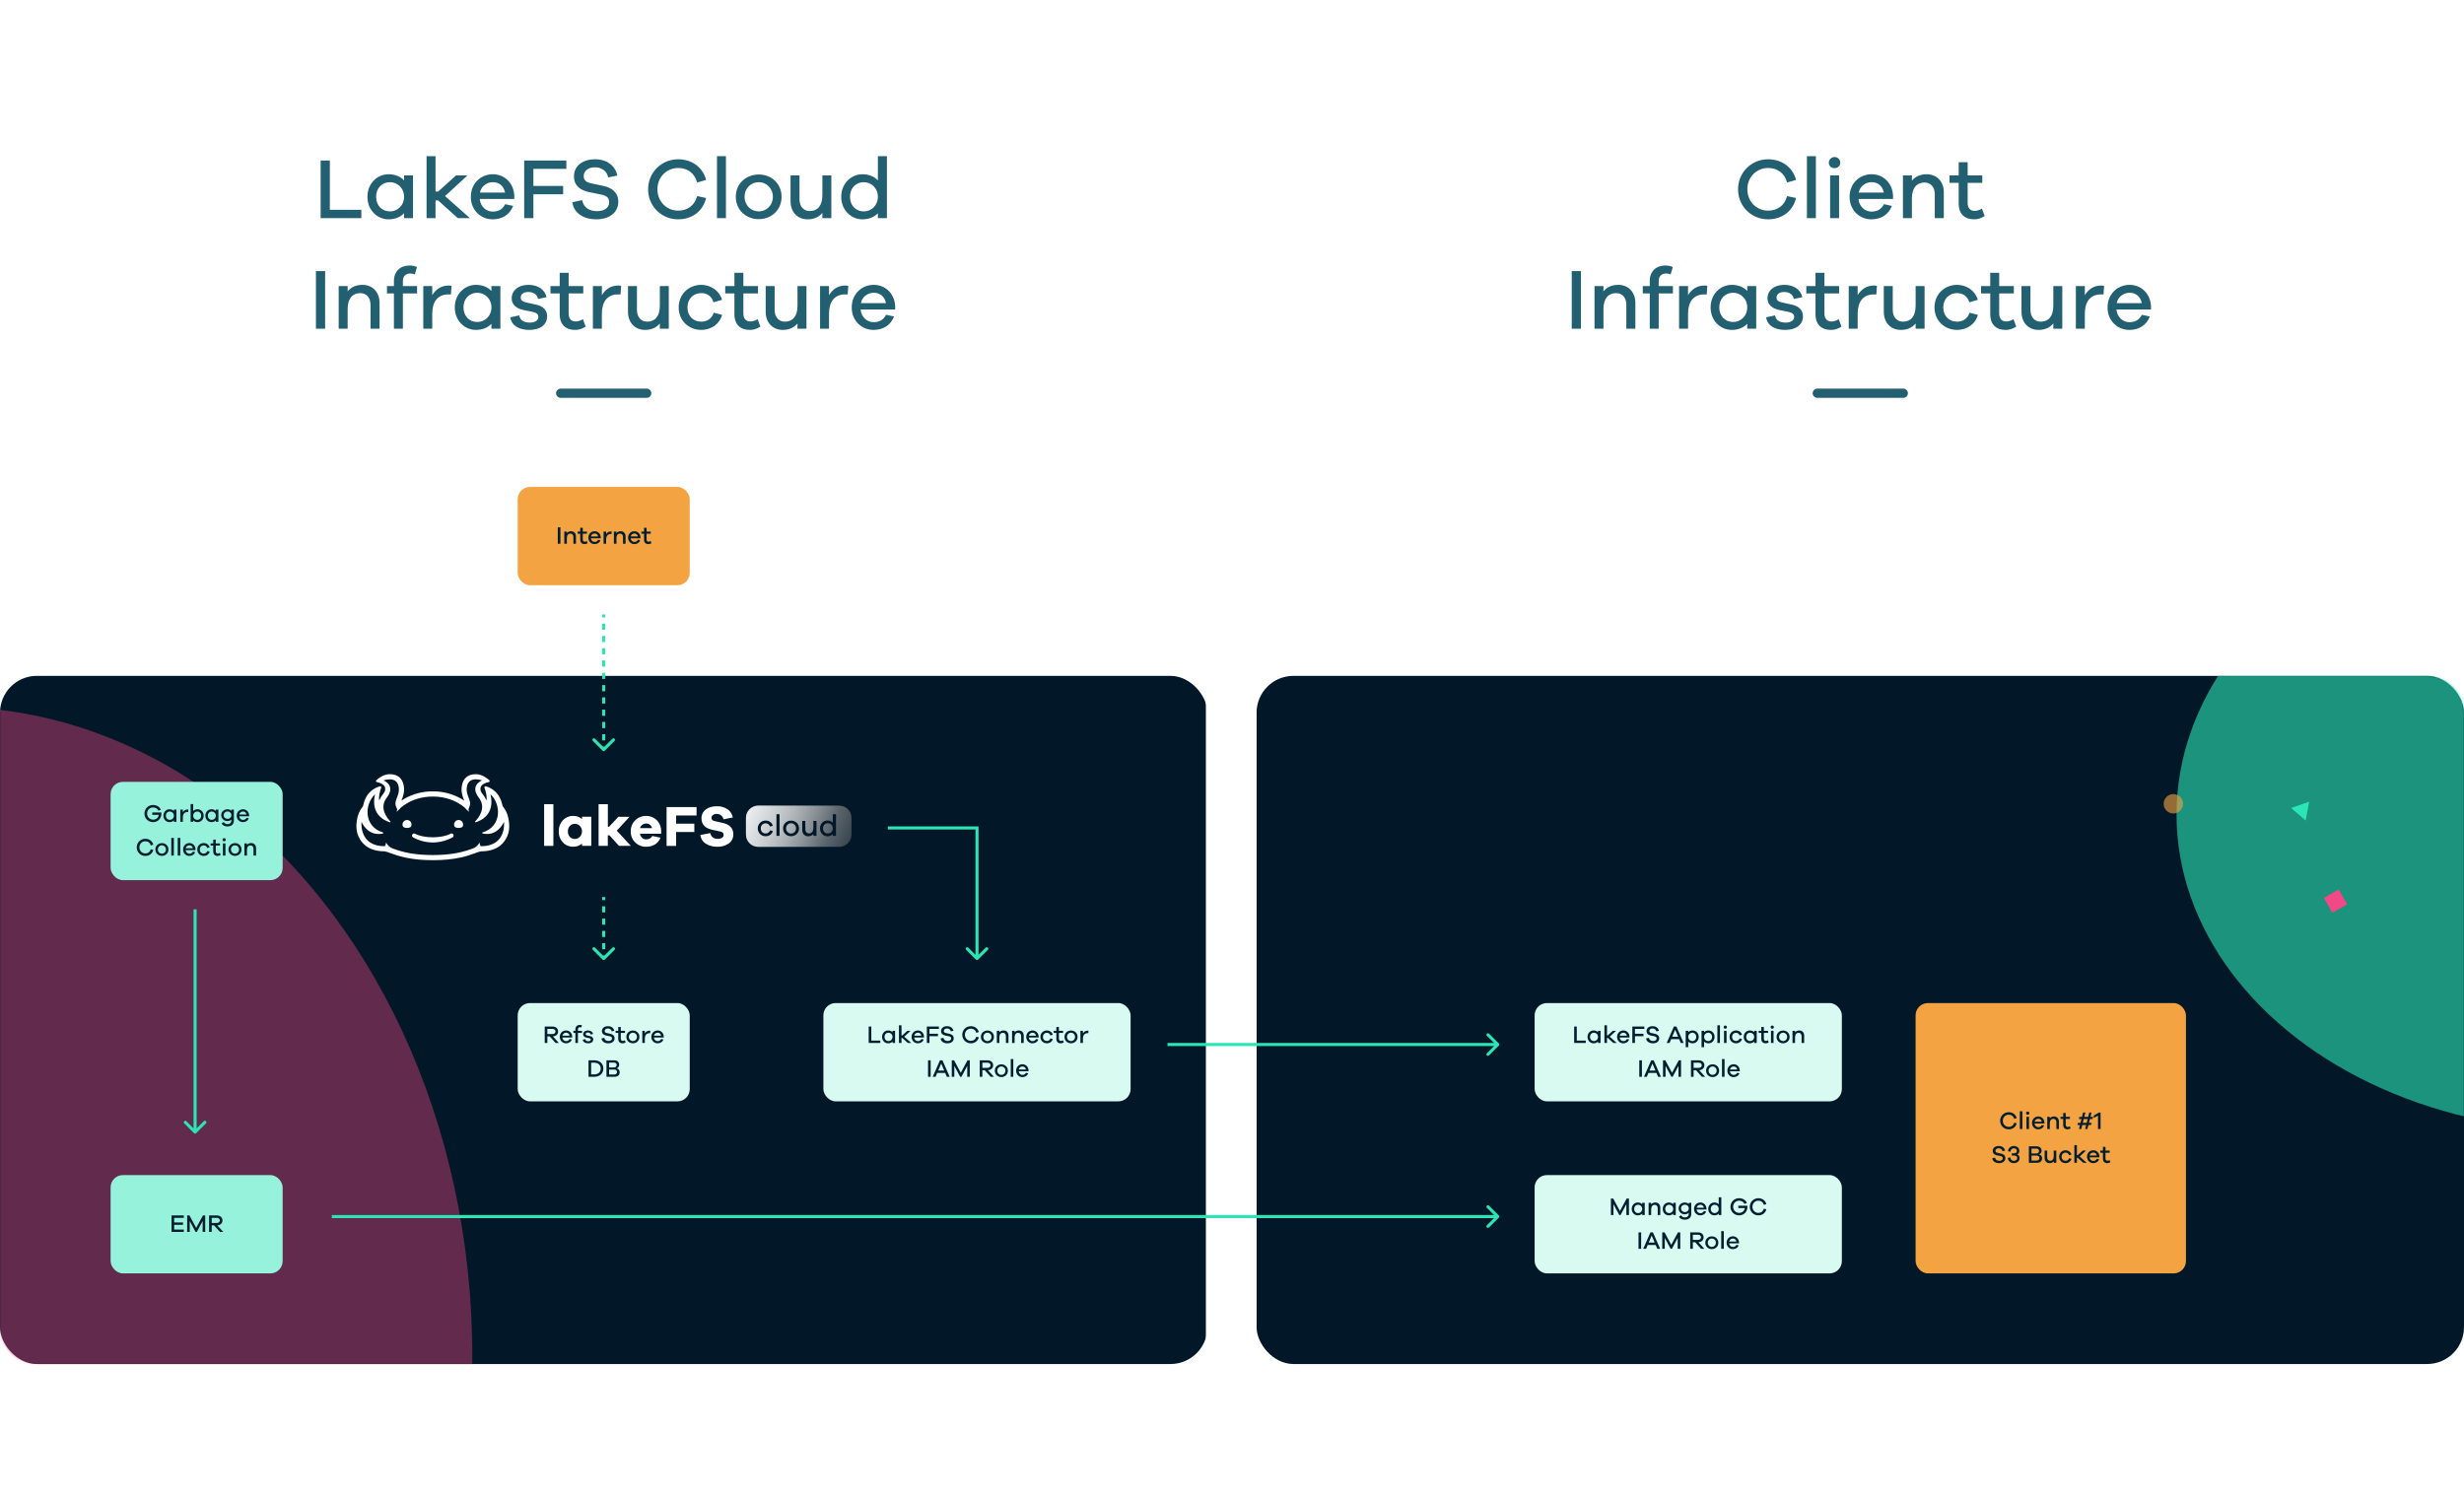 <svg width="1604" height="976" viewBox="0 0 1604 976" fill="none" xmlns="http://www.w3.org/2000/svg">
<rect width="1604" height="976" fill="white"/>
<rect y="440" width="786" height="448" rx="24" fill="#021828"/>
<rect x="818" y="440" width="786" height="448" rx="24" fill="#021828"/>
<mask id="mask0_0_4" style="mask-type:alpha" maskUnits="userSpaceOnUse" x="0" y="440" width="1604" height="448">
<rect width="1604" height="448" rx="24" transform="matrix(1 0 0 -1 0 888)" fill="#021828"/>
</mask>
<g mask="url(#mask0_0_4)">
<g filter="url(#filter0_f_0_4)">
<ellipse rx="340.293" ry="422.219" transform="matrix(1 0 0 -1 -32.859 882.389)" fill="#F24886" fill-opacity="0.4"/>
</g>
<g filter="url(#filter1_f_0_4)">
<ellipse rx="267.333" ry="205.98" transform="matrix(1 0 0 -1 1684.2 530.281)" fill="#2CE5B5" fill-opacity="0.6"/>
</g>
</g>
<path d="M636 539H637V538H636V539ZM635.293 624.707C635.683 625.098 636.317 625.098 636.707 624.707L643.071 618.343C643.462 617.953 643.462 617.319 643.071 616.929C642.681 616.538 642.047 616.538 641.657 616.929L636 622.586L630.343 616.929C629.953 616.538 629.319 616.538 628.929 616.929C628.538 617.319 628.538 617.953 628.929 618.343L635.293 624.707ZM578 540H636V538H578V540ZM635 539V624H637V539H635Z" fill="#2CE5B5"/>
<path d="M309.831 504C313.705 504 316.996 506.557 318.586 507.99C318.751 508.169 318.809 508.421 318.738 508.654C318.668 508.886 318.48 509.064 318.243 509.121C315.446 509.608 313.17 511.034 312.834 512.748C312.443 514.723 313.163 515.648 314.445 517.308C315.355 518.482 316.102 519.773 316.667 521.147C317.167 518.261 316.043 514.565 315.357 512.776C315.275 512.542 315.325 512.282 315.489 512.096C315.652 511.91 315.903 511.826 316.146 511.878C318.343 512.454 320.373 513.541 322.069 515.052C324.798 517.328 326.45 520.989 327.225 524.87C328.818 526.788 329.986 529.022 330.653 531.424C331.955 536.984 332.367 542.956 327.527 548.667C324.407 552.328 319.423 554.227 313.252 554.227C311.975 554.442 310.73 554.813 309.543 555.331C304.806 557.079 296.86 560 281.763 560C266.666 560 258.726 557.079 253.989 555.331C252.802 554.813 251.556 554.442 250.28 554.227C244.109 554.227 239.118 552.328 236.005 548.667C231.145 542.956 231.556 536.984 232.859 531.452C233.525 529.049 234.694 526.815 236.287 524.897C237.061 521.017 238.7 517.383 241.442 515.079C243.138 513.571 245.165 512.484 247.359 511.905C247.602 511.851 247.856 511.933 248.021 512.12C248.187 512.306 248.238 512.568 248.154 512.803C247.489 514.593 246.344 518.274 246.845 521.174C247.407 519.799 248.154 518.507 249.066 517.335C250.348 515.676 251.068 514.75 250.677 512.776C250.341 511.062 248.065 509.636 245.268 509.149C245.032 509.092 244.843 508.914 244.773 508.681C244.702 508.449 244.76 508.196 244.925 508.018C246.488 506.557 249.807 504 253.66 504C259.076 504 261.976 506.784 262.806 511.452C263.505 515.422 262.429 518.267 261.647 520.324C261.517 520.653 261.407 520.955 261.311 521.222C261.942 520.79 262.655 520.338 263.443 519.885C269.029 516.75 275.337 515.131 281.742 515.189C288.149 515.131 294.46 516.75 300.048 519.885C300.809 520.338 301.549 520.79 302.18 521.222C302.084 520.955 301.974 520.653 301.844 520.324C301.062 518.254 300 515.422 300.685 511.452C301.508 506.784 304.415 504 309.831 504ZM309.804 507.353C307.397 507.353 304.655 508.237 303.969 512.028C302.728 519.042 308.789 521.497 304.422 527.153C304.369 527.225 304.285 527.267 304.195 527.267C304.106 527.267 304.022 527.225 303.969 527.153C303.698 526.849 296.186 518.562 281.742 518.562C267.036 518.562 259.494 527.167 259.494 527.167L259.432 527.228C259.385 527.262 259.327 527.281 259.268 527.281C259.179 527.281 259.095 527.238 259.042 527.167C254.695 521.51 260.735 519.056 259.494 512.042C258.829 508.251 256.087 507.366 253.66 507.366C252.288 507.384 250.928 507.615 249.628 508.052C249.628 508.052 258.034 511.199 251.726 519.385C246.694 525.939 251.863 532.405 254.105 534.742C254.213 534.857 254.231 535.029 254.149 535.163C254.068 535.297 253.907 535.361 253.756 535.318C250.245 534.214 241.086 530.142 244.157 517.074C236.89 523.951 237 538.239 249.231 541.893C249.397 541.939 249.513 542.091 249.513 542.263C249.513 542.436 249.397 542.588 249.231 542.634C248.293 542.832 247.337 542.933 246.379 542.935C238.467 542.935 235.354 535.024 235.354 535.024C235.354 535.024 233.469 550.868 250.259 550.868C254.455 550.868 260.749 556.641 281.742 556.641C302.735 556.641 309.029 550.868 313.232 550.868C330.022 550.868 328.068 535.01 328.068 535.01C328.068 535.01 324.962 542.922 317.064 542.922C316.106 542.919 315.15 542.818 314.212 542.62C314.045 542.574 313.93 542.423 313.93 542.25C313.93 542.077 314.045 541.925 314.212 541.88C326.436 538.225 326.567 523.917 319.286 517.061C322.364 530.128 313.204 534.235 309.687 535.305C309.536 535.347 309.375 535.284 309.294 535.149C309.212 535.015 309.23 534.843 309.337 534.729C311.607 532.398 316.763 525.912 311.73 519.371C305.436 511.185 313.835 508.038 313.835 508.038C312.535 507.602 311.175 507.37 309.804 507.353Z" fill="white"/>
<path d="M267.893 536.909C267.946 535.825 267.397 534.801 266.467 534.244C265.536 533.686 264.375 533.686 263.444 534.244C262.513 534.801 261.965 535.825 262.018 536.909C262.018 538.527 263.334 539.007 264.952 539.007C266.57 539.007 267.893 538.547 267.893 536.909Z" fill="white"/>
<path d="M301.474 536.909C301.526 535.825 300.978 534.801 300.047 534.244C299.117 533.686 297.955 533.686 297.025 534.244C296.094 534.801 295.546 535.825 295.598 536.909C295.598 538.527 296.915 539.007 298.539 539.007C300.164 539.007 301.474 538.547 301.474 536.909Z" fill="white"/>
<path d="M281.741 548.474C277.241 548.446 272.819 547.298 268.873 545.135C268.496 544.911 268.249 544.52 268.208 544.084C268.167 543.647 268.338 543.217 268.667 542.927C269.094 542.568 269.695 542.503 270.189 542.763C272.794 544.209 277.1 545.094 281.741 545.094C286.383 545.094 290.654 544.209 293.301 542.763C293.794 542.503 294.396 542.568 294.823 542.927C295.152 543.217 295.322 543.647 295.282 544.084C295.241 544.52 294.994 544.911 294.617 545.135C290.669 547.299 286.244 548.446 281.741 548.474Z" fill="white"/>
<path d="M255.517 552.35C253.795 551.661 252.365 550.396 251.472 548.771C251.436 548.706 251.361 548.673 251.289 548.69C251.217 548.708 251.166 548.772 251.164 548.846V549.251C251.163 549.865 250.871 550.443 250.375 550.807L250.245 550.903L251.164 550.999L255.517 552.35Z" fill="white"/>
<path d="M307.946 552.35C309.67 551.661 311.102 550.397 311.998 548.771C312.034 548.706 312.109 548.673 312.181 548.69C312.253 548.708 312.304 548.772 312.306 548.846V549.251C312.307 549.865 312.599 550.443 313.095 550.807L313.225 550.903L312.306 550.999L307.946 552.35Z" fill="white"/>
<path d="M260.536 526.131C259.817 526.804 259.15 527.53 258.541 528.305C258.495 528.358 258.419 528.374 258.355 528.343C258.291 528.313 258.255 528.244 258.267 528.174C258.356 527.729 258.445 527.317 258.514 527.023C258.576 526.73 258.527 526.424 258.377 526.166L258.137 525.775L260.536 526.131Z" fill="white"/>
<path d="M302.961 526.131C303.681 526.804 304.348 527.53 304.957 528.305C305.001 528.366 305.082 528.388 305.151 528.356C305.22 528.324 305.256 528.248 305.238 528.174C305.142 527.729 305.053 527.317 304.984 527.023C304.922 526.73 304.971 526.424 305.121 526.166L305.361 525.775L302.961 526.131Z" fill="white"/>
<path d="M354.21 550.683V523.533H360.244V550.683H354.21Z" fill="white"/>
<path d="M384.905 550.683H378.872V549.174C377.245 550.584 375.14 551.32 372.989 551.231C370.509 551.268 368.131 550.248 366.448 548.427C364.622 546.477 363.651 543.877 363.754 541.207C363.657 538.543 364.627 535.949 366.448 534.002C368.125 532.169 370.505 531.141 372.989 531.177C375.14 531.091 377.243 531.826 378.872 533.234V531.726H384.905V550.683ZM377.493 544.745C379.331 542.761 379.331 539.696 377.493 537.711C376.644 536.819 375.461 536.322 374.23 536.34C372.991 536.303 371.796 536.803 370.953 537.711C370.08 538.675 369.62 539.942 369.671 541.242C369.614 542.546 370.075 543.82 370.953 544.786C371.797 545.694 372.991 546.193 374.23 546.158C375.467 546.161 376.649 545.649 377.493 544.745Z" fill="white"/>
<path d="M402.929 550.683L396.758 543.827H395.668V550.683H389.669V523.533H395.702V538.205H396.525L402.517 531.754H409.798L401.502 540.769L410.662 550.683H402.929Z" fill="white"/>
<path d="M430.415 542.764H416.546C416.737 543.791 417.251 544.73 418.013 545.445C418.725 546.092 419.657 546.442 420.618 546.426C422.269 546.542 423.838 545.689 424.636 544.238L429.99 545.329C429.29 547.161 428.012 548.716 426.35 549.758C424.612 550.782 422.621 551.298 420.604 551.245C417.96 551.304 415.404 550.293 413.515 548.441C411.57 546.553 410.514 543.931 410.608 541.222C410.518 538.518 411.574 535.901 413.515 534.016C415.408 532.147 417.979 531.128 420.639 531.191C423.216 531.126 425.708 532.116 427.536 533.934C429.441 535.871 430.475 538.499 430.402 541.215L430.415 542.764ZM418.205 536.909C417.45 537.437 416.903 538.21 416.655 539.096H424.457C424.247 538.214 423.741 537.431 423.025 536.875C422.339 536.368 421.505 536.102 420.652 536.121C419.774 536.12 418.918 536.396 418.205 536.909Z" fill="white"/>
<path d="M440.15 536.223H451.984V541.653H440.15V550.703H433.925V525.418H453.43V530.903H440.15V536.223Z" fill="white"/>
<path d="M473.553 526.796C475.39 528.051 476.653 529.985 477.063 532.171L470.955 533.412C470.783 532.368 470.216 531.43 469.371 530.793C468.555 530.181 467.559 529.855 466.539 529.867C465.663 529.828 464.8 530.09 464.092 530.608C463.499 531.025 463.148 531.707 463.153 532.432C463.153 533.542 463.838 534.242 465.209 534.543L470.454 535.716C475.057 536.744 477.361 539.198 477.365 543.079C477.465 545.467 476.341 547.742 474.383 549.112C472.201 550.604 469.599 551.356 466.958 551.258C464.318 551.343 461.713 550.644 459.471 549.249C457.487 548.012 456.177 545.937 455.913 543.614L462.344 542.352C462.947 544.834 464.604 546.077 467.314 546.082C468.277 546.144 469.236 545.904 470.057 545.396C470.689 544.979 471.066 544.269 471.058 543.511C471.085 542.985 470.902 542.47 470.55 542.078C470.03 541.641 469.394 541.365 468.72 541.283L463.441 540.151C458.916 539.123 456.653 536.685 456.653 532.836C456.571 530.57 457.593 528.405 459.395 527.029C461.224 525.598 463.635 524.883 466.629 524.883C469.079 524.788 471.499 525.456 473.553 526.796Z" fill="white"/>
<path fill-rule="evenodd" clip-rule="evenodd" d="M493.61 524.478C489.192 524.478 485.61 528.06 485.61 532.478V543.305C485.61 547.723 489.192 551.305 493.61 551.305H546.314C550.732 551.305 554.314 547.723 554.314 543.305V532.478C554.314 528.06 550.732 524.478 546.314 524.478H493.61ZM507.478 544.173V530.04H505.436V544.173H507.478ZM498.406 542.563C496.6 542.563 495.265 541.288 495.265 539.305C495.265 537.381 496.6 536.046 498.406 536.046C499.701 536.046 500.82 536.714 501.193 538.147L503.156 537.578C502.548 535.497 500.604 534.162 498.406 534.162C495.619 534.162 493.263 536.262 493.263 539.305C493.263 542.387 495.619 544.448 498.406 544.448C500.663 544.448 502.626 543.113 503.156 541.013L501.272 540.522C500.801 541.935 499.701 542.563 498.406 542.563ZM509.73 539.305C509.73 536.282 512.085 534.221 514.971 534.221C517.837 534.221 520.172 536.282 520.172 539.305C520.172 542.328 517.837 544.409 514.971 544.409C512.085 544.409 509.73 542.328 509.73 539.305ZM511.732 539.305C511.732 541.327 513.263 542.642 514.971 542.642C516.639 542.642 518.19 541.327 518.19 539.305C518.19 537.283 516.639 535.968 514.971 535.968C513.263 535.968 511.732 537.283 511.732 539.305ZM531.527 534.437H529.486V538.932C529.486 541.386 528.347 542.563 526.6 542.563C525.187 542.563 524.265 541.484 524.265 539.894V534.437H522.223V540.306C522.223 542.76 523.774 544.448 526.129 544.448C527.562 544.448 528.701 543.918 529.486 542.976V544.173H531.527V534.437ZM542.149 530.04H544.21V544.173H542.149V543.074C541.286 543.937 540.088 544.448 538.616 544.448C536.084 544.448 533.787 542.387 533.787 539.305C533.787 536.243 536.084 534.162 538.616 534.162C540.088 534.162 541.286 534.672 542.149 535.556V530.04ZM535.789 539.305C535.789 541.366 537.183 542.642 538.95 542.642C540.579 542.642 542.149 541.366 542.149 539.305C542.149 537.263 540.579 535.968 538.95 535.968C537.183 535.968 535.789 537.263 535.789 539.305Z" fill="url(#paint0_linear_0_4)" fill-opacity="0.5"/>
<path fill-rule="evenodd" clip-rule="evenodd" d="M493.61 524.478C489.192 524.478 485.61 528.06 485.61 532.478V543.305C485.61 547.723 489.192 551.305 493.61 551.305H546.314C550.732 551.305 554.314 547.723 554.314 543.305V532.478C554.314 528.06 550.732 524.478 546.314 524.478H493.61ZM507.478 544.173V530.04H505.436V544.173H507.478ZM498.406 542.563C496.6 542.563 495.265 541.288 495.265 539.305C495.265 537.381 496.6 536.046 498.406 536.046C499.701 536.046 500.82 536.714 501.193 538.147L503.156 537.578C502.548 535.497 500.604 534.162 498.406 534.162C495.619 534.162 493.263 536.262 493.263 539.305C493.263 542.387 495.619 544.448 498.406 544.448C500.663 544.448 502.626 543.113 503.156 541.013L501.272 540.522C500.801 541.935 499.701 542.563 498.406 542.563ZM509.73 539.305C509.73 536.282 512.085 534.221 514.971 534.221C517.837 534.221 520.172 536.282 520.172 539.305C520.172 542.328 517.837 544.409 514.971 544.409C512.085 544.409 509.73 542.328 509.73 539.305ZM511.732 539.305C511.732 541.327 513.263 542.642 514.971 542.642C516.639 542.642 518.19 541.327 518.19 539.305C518.19 537.283 516.639 535.968 514.971 535.968C513.263 535.968 511.732 537.283 511.732 539.305ZM531.527 534.437H529.486V538.932C529.486 541.386 528.347 542.563 526.6 542.563C525.187 542.563 524.265 541.484 524.265 539.894V534.437H522.223V540.306C522.223 542.76 523.774 544.448 526.129 544.448C527.562 544.448 528.701 543.918 529.486 542.976V544.173H531.527V534.437ZM542.149 530.04H544.21V544.173H542.149V543.074C541.286 543.937 540.088 544.448 538.616 544.448C536.084 544.448 533.787 542.387 533.787 539.305C533.787 536.243 536.084 534.162 538.616 534.162C540.088 534.162 541.286 534.672 542.149 535.556V530.04ZM535.789 539.305C535.789 541.366 537.183 542.642 538.95 542.642C540.579 542.642 542.149 541.366 542.149 539.305C542.149 537.263 540.579 535.968 538.95 535.968C537.183 535.968 535.789 537.263 535.789 539.305Z" fill="url(#paint1_linear_0_4)" fill-opacity="0.95"/>
<g filter="url(#filter2_d_0_4)">
<rect x="72" y="504" width="112" height="64" rx="8" fill="#96F2DA"/>
<path d="M99.13 523.92V525.488H103.386C103.066 527.344 101.674 528.608 99.706 528.608C97.482 528.608 95.77 526.896 95.77 524.64C95.77 522.4 97.45 520.672 99.61 520.672C101.05 520.672 102.41 521.232 103.162 522.768L104.714 522.224C103.946 520.16 101.898 519.056 99.61 519.056C96.474 519.056 94.026 521.52 94.026 524.64C94.026 527.776 96.49 530.224 99.658 530.224C102.842 530.224 105.066 527.808 105.066 524.656C105.066 524.464 105.05 524.208 105.034 523.92H99.13ZM114.86 522.064H113.196V522.976C112.508 522.256 111.516 521.84 110.316 521.84C108.236 521.84 106.38 523.536 106.38 526.032C106.38 528.544 108.236 530.224 110.316 530.224C111.516 530.224 112.508 529.808 113.196 529.088V530H114.86V522.064ZM110.588 528.752C109.132 528.752 107.996 527.712 107.996 526.032C107.996 524.368 109.132 523.312 110.588 523.312C111.9 523.312 113.196 524.368 113.196 526.032C113.196 527.712 111.9 528.752 110.588 528.752ZM122.069 521.968C120.693 521.968 119.685 522.704 119.045 523.76V522.064H117.381V530H119.045V527.2C119.045 525.024 120.037 523.616 122.053 523.616C122.197 523.616 122.389 523.616 122.517 523.632L122.629 522.032C122.421 521.968 122.261 521.968 122.069 521.968ZM128.644 521.84C127.444 521.84 126.452 522.256 125.764 522.976V518.48H124.1V530H125.764V529.088C126.452 529.808 127.444 530.224 128.644 530.224C130.724 530.224 132.58 528.544 132.58 526.032C132.58 523.536 130.724 521.84 128.644 521.84ZM128.372 528.752C127.06 528.752 125.764 527.712 125.764 526.032C125.764 524.368 127.06 523.312 128.372 523.312C129.828 523.312 130.964 524.368 130.964 526.032C130.964 527.712 129.828 528.752 128.372 528.752ZM142.172 522.064H140.508V522.976C139.82 522.256 138.828 521.84 137.628 521.84C135.548 521.84 133.692 523.536 133.692 526.032C133.692 528.544 135.548 530.224 137.628 530.224C138.828 530.224 139.82 529.808 140.508 529.088V530H142.172V522.064ZM137.9 528.752C136.444 528.752 135.308 527.712 135.308 526.032C135.308 524.368 136.444 523.312 137.9 523.312C139.212 523.312 140.508 524.368 140.508 526.032C140.508 527.712 139.212 528.752 137.9 528.752ZM152.246 522.064H150.63V522.848C150.022 522.208 149.11 521.856 147.894 521.856C145.862 521.856 144.006 523.472 144.006 525.68C144.006 527.888 145.862 529.536 147.894 529.536C149.11 529.536 150.022 529.184 150.63 528.544V529.056C150.63 530.592 149.638 531.536 148.134 531.536C146.87 531.536 146.214 531.056 145.622 530.128L144.262 531.136C144.902 532.32 146.23 533.04 148.134 533.04C150.614 533.04 152.246 531.664 152.246 529.296V522.064ZM148.166 528.096C146.742 528.096 145.622 527.136 145.622 525.68C145.622 524.208 146.742 523.264 148.166 523.264C149.462 523.264 150.63 524.208 150.63 525.68C150.63 527.136 149.462 528.096 148.166 528.096ZM162.164 525.856C162.084 523.472 160.324 521.84 158.196 521.84C155.956 521.84 154.084 523.52 154.084 526.048C154.084 528.56 155.972 530.224 158.132 530.224C159.892 530.224 161.3 529.392 161.956 527.728L160.468 527.408C159.908 528.528 159.012 528.784 158.132 528.784C156.964 528.784 155.892 527.904 155.732 526.432H162.164V525.856ZM158.196 523.312C159.284 523.312 160.196 523.952 160.452 525.248H155.78C156.036 523.968 157.156 523.312 158.196 523.312ZM94.594 550.608C92.434 550.608 90.738 548.896 90.738 546.64C90.738 544.384 92.434 542.672 94.594 542.672C96.274 542.672 97.65 543.568 98.13 545.376L99.794 544.896C99.186 542.528 97.122 541.056 94.594 541.056C91.474 541.056 89.01 543.52 89.01 546.64C89.01 549.776 91.474 552.224 94.594 552.224C97.122 552.224 99.202 550.768 99.794 548.256L98.13 547.904C97.65 549.712 96.274 550.608 94.594 550.608ZM105.403 543.888C103.051 543.888 101.131 545.568 101.131 548.032C101.131 550.496 103.051 552.192 105.403 552.192C107.739 552.192 109.643 550.496 109.643 548.032C109.643 545.568 107.739 543.888 105.403 543.888ZM105.403 550.752C104.011 550.752 102.763 549.68 102.763 548.032C102.763 546.384 104.011 545.312 105.403 545.312C106.763 545.312 108.027 546.384 108.027 548.032C108.027 549.68 106.763 550.752 105.403 550.752ZM113.17 552V540.48H111.506V552H113.17ZM117.358 552V540.48H115.694V552H117.358ZM127.273 547.856C127.193 545.472 125.433 543.84 123.305 543.84C121.065 543.84 119.193 545.52 119.193 548.048C119.193 550.56 121.081 552.224 123.241 552.224C125.001 552.224 126.409 551.392 127.065 549.728L125.577 549.408C125.017 550.528 124.121 550.784 123.241 550.784C122.073 550.784 121.001 549.904 120.841 548.432H127.273V547.856ZM123.305 545.312C124.393 545.312 125.305 545.952 125.561 547.248H120.889C121.145 545.968 122.265 545.312 123.305 545.312ZM132.62 550.688C131.148 550.688 130.06 549.648 130.06 548.032C130.06 546.464 131.148 545.376 132.62 545.376C133.676 545.376 134.588 545.92 134.892 547.088L136.492 546.624C135.996 544.928 134.412 543.84 132.62 543.84C130.348 543.84 128.428 545.552 128.428 548.032C128.428 550.544 130.348 552.224 132.62 552.224C134.46 552.224 136.06 551.136 136.492 549.424L134.956 549.024C134.572 550.176 133.676 550.688 132.62 550.688ZM143.118 550.224C142.702 550.496 142.19 550.656 141.774 550.656C140.99 550.656 140.462 550.176 140.462 549.184V545.44H143.182V544.064H140.462V541.6H138.798V544.064H137.086V545.44H138.798V549.296C138.798 551.264 139.95 552.224 141.662 552.224C142.334 552.224 142.878 552.064 143.63 551.616L143.118 550.224ZM145.935 540.64C145.311 540.64 144.863 541.12 144.863 541.68C144.863 542.272 145.311 542.704 145.935 542.704C146.543 542.704 146.991 542.272 146.991 541.68C146.991 541.12 146.543 540.64 145.935 540.64ZM146.767 552V544.064H145.103V552H146.767ZM152.996 543.888C150.644 543.888 148.724 545.568 148.724 548.032C148.724 550.496 150.644 552.192 152.996 552.192C155.332 552.192 157.236 550.496 157.236 548.032C157.236 545.568 155.332 543.888 152.996 543.888ZM152.996 550.752C151.604 550.752 150.356 549.68 150.356 548.032C150.356 546.384 151.604 545.312 152.996 545.312C154.356 545.312 155.62 546.384 155.62 548.032C155.62 549.68 154.356 550.752 152.996 550.752ZM163.516 543.84C162.332 543.84 161.404 544.272 160.764 545.04V544.064H159.1V552H160.764V548.336C160.764 546.336 161.708 545.376 163.132 545.376C164.268 545.376 165.02 546.24 165.02 547.536V552H166.7V547.2C166.7 545.216 165.42 543.84 163.516 543.84Z" fill="#041E31"/>
</g>
<g filter="url(#filter3_d_0_4)">
<rect x="337" y="312" width="112" height="64" rx="8" fill="#F3A342"/>
<path d="M364.82 349V338.28H363.108V349H364.82ZM371.758 340.84C370.574 340.84 369.646 341.272 369.006 342.04V341.064H367.342V349H369.006V345.336C369.006 343.336 369.95 342.376 371.374 342.376C372.51 342.376 373.262 343.24 373.262 344.536V349H374.942V344.2C374.942 342.216 373.662 340.84 371.758 340.84ZM382.032 347.224C381.616 347.496 381.104 347.656 380.688 347.656C379.904 347.656 379.376 347.176 379.376 346.184V342.44H382.096V341.064H379.376V338.6H377.712V341.064H376V342.44H377.712V346.296C377.712 348.264 378.864 349.224 380.576 349.224C381.248 349.224 381.792 349.064 382.544 348.616L382.032 347.224ZM391.078 344.856C390.998 342.472 389.238 340.84 387.11 340.84C384.87 340.84 382.998 342.52 382.998 345.048C382.998 347.56 384.886 349.224 387.046 349.224C388.806 349.224 390.214 348.392 390.87 346.728L389.382 346.408C388.822 347.528 387.926 347.784 387.046 347.784C385.878 347.784 384.806 346.904 384.646 345.432H391.078V344.856ZM387.11 342.312C388.198 342.312 389.11 342.952 389.366 344.248H384.694C384.95 342.968 386.07 342.312 387.11 342.312ZM397.608 340.968C396.232 340.968 395.224 341.704 394.584 342.76V341.064H392.92V349H394.584V346.2C394.584 344.024 395.576 342.616 397.592 342.616C397.736 342.616 397.928 342.616 398.056 342.632L398.168 341.032C397.96 340.968 397.8 340.968 397.608 340.968ZM404.055 340.84C402.871 340.84 401.943 341.272 401.303 342.04V341.064H399.639V349H401.303V345.336C401.303 343.336 402.247 342.376 403.671 342.376C404.807 342.376 405.559 343.24 405.559 344.536V349H407.239V344.2C407.239 342.216 405.959 340.84 404.055 340.84ZM416.953 344.856C416.873 342.472 415.113 340.84 412.985 340.84C410.745 340.84 408.873 342.52 408.873 345.048C408.873 347.56 410.761 349.224 412.921 349.224C414.681 349.224 416.089 348.392 416.745 346.728L415.257 346.408C414.697 347.528 413.801 347.784 412.921 347.784C411.753 347.784 410.681 346.904 410.521 345.432H416.953V344.856ZM412.985 342.312C414.073 342.312 414.985 342.952 415.241 344.248H410.569C410.825 342.968 411.945 342.312 412.985 342.312ZM423.563 347.224C423.147 347.496 422.635 347.656 422.219 347.656C421.435 347.656 420.907 347.176 420.907 346.184V342.44H423.627V341.064H420.907V338.6H419.243V341.064H417.531V342.44H419.243V346.296C419.243 348.264 420.395 349.224 422.107 349.224C422.779 349.224 423.323 349.064 424.075 348.616L423.563 347.224Z" fill="#041E31"/>
</g>
<g filter="url(#filter4_d_0_4)">
<rect x="1247" y="648" width="176" height="176" rx="8" fill="#F3A342"/>
<path d="M1307.63 728.608C1305.47 728.608 1303.77 726.896 1303.77 724.64C1303.77 722.384 1305.47 720.672 1307.63 720.672C1309.31 720.672 1310.68 721.568 1311.16 723.376L1312.83 722.896C1312.22 720.528 1310.15 719.056 1307.63 719.056C1304.51 719.056 1302.04 721.52 1302.04 724.64C1302.04 727.776 1304.51 730.224 1307.63 730.224C1310.15 730.224 1312.23 728.768 1312.83 726.256L1311.16 725.904C1310.68 727.712 1309.31 728.608 1307.63 728.608ZM1316.51 730V718.48H1314.85V730H1316.51ZM1320 718.64C1319.37 718.64 1318.93 719.12 1318.93 719.68C1318.93 720.272 1319.37 720.704 1320 720.704C1320.61 720.704 1321.05 720.272 1321.05 719.68C1321.05 719.12 1320.61 718.64 1320 718.64ZM1320.83 730V722.064H1319.17V730H1320.83ZM1330.87 725.856C1330.79 723.472 1329.03 721.84 1326.9 721.84C1324.66 721.84 1322.79 723.52 1322.79 726.048C1322.79 728.56 1324.67 730.224 1326.83 730.224C1328.59 730.224 1330 729.392 1330.66 727.728L1329.17 727.408C1328.61 728.528 1327.71 728.784 1326.83 728.784C1325.67 728.784 1324.59 727.904 1324.43 726.432H1330.87V725.856ZM1326.9 723.312C1327.99 723.312 1328.9 723.952 1329.15 725.248H1324.48C1324.74 723.968 1325.86 723.312 1326.9 723.312ZM1337.13 721.84C1335.94 721.84 1335.01 722.272 1334.37 723.04V722.064H1332.71V730H1334.37V726.336C1334.37 724.336 1335.32 723.376 1336.74 723.376C1337.88 723.376 1338.63 724.24 1338.63 725.536V730H1340.31V725.2C1340.31 723.216 1339.03 721.84 1337.13 721.84ZM1347.4 728.224C1346.98 728.496 1346.47 728.656 1346.06 728.656C1345.27 728.656 1344.74 728.176 1344.74 727.184V723.44H1347.46V722.064H1344.74V719.6H1343.08V722.064H1341.37V723.44H1343.08V727.296C1343.08 729.264 1344.23 730.224 1345.94 730.224C1346.62 730.224 1347.16 730.064 1347.91 729.616L1347.4 728.224ZM1360.47 723.504H1362.14L1362.54 722.112H1360.83L1361.53 719.28H1360.06L1359.35 722.112H1356.83L1357.53 719.28H1356.04L1355.34 722.112H1353.66L1353.29 723.504H1354.99L1354.36 726.016H1352.7L1352.31 727.408H1354.01L1353.37 730H1354.86L1355.5 727.408H1358.03L1357.37 730H1358.86L1359.5 727.408H1361.18L1361.56 726.016H1359.85L1360.47 723.504ZM1359 723.504L1358.36 726.016H1355.85L1356.47 723.504H1359ZM1367.41 719.28H1366.35L1362.99 721.232V722.784L1365.75 721.312V730H1367.41V719.28ZM1301.14 741.056C1298.76 741.056 1297.2 742.336 1297.2 744.224C1297.2 746.128 1298.58 746.832 1299.91 747.136L1302.24 747.616C1303.32 747.84 1303.75 748.224 1303.75 749.04C1303.75 750.016 1302.93 750.704 1301.49 750.704C1300.05 750.704 1298.98 750.032 1298.72 748.656L1296.9 749.04C1297.17 751.12 1299.06 752.224 1301.33 752.224C1303.8 752.224 1305.44 750.96 1305.44 748.944C1305.44 747.264 1304.29 746.368 1302.69 746.016L1300.37 745.52C1299.44 745.328 1299.01 744.928 1299.01 744.176C1299.01 743.232 1299.84 742.544 1301.11 742.544C1302.39 742.544 1303.36 743.296 1303.56 744.432L1305.27 744.08C1304.88 742.24 1303.32 741.056 1301.14 741.056ZM1313.14 746.56C1314 746.192 1314.53 745.376 1314.53 744.288C1314.53 742.368 1313.09 741.056 1310.96 741.056C1308.8 741.056 1307.35 742.448 1307.19 744.464L1308.77 744.784C1308.87 743.312 1309.73 742.56 1310.96 742.56C1312.16 742.56 1312.95 743.248 1312.95 744.288C1312.95 745.232 1312.23 745.808 1311.04 745.808H1309.62V747.296H1311.14C1312.4 747.296 1313.14 747.904 1313.14 748.896C1313.14 749.984 1312.24 750.72 1310.98 750.72C1309.6 750.72 1308.8 749.856 1308.66 748.464L1307.04 748.784C1307.2 750.832 1308.74 752.224 1310.98 752.224C1313.2 752.224 1314.71 750.88 1314.71 748.88C1314.71 747.744 1314.11 746.912 1313.14 746.56ZM1327.33 746.48C1328.12 746.352 1329.03 745.536 1329.03 744.176C1329.03 742.448 1327.81 741.28 1325.84 741.28H1320.74V752H1325.96C1328.23 752 1329.35 750.784 1329.35 749.056C1329.35 747.552 1328.37 746.656 1327.33 746.544V746.48ZM1322.45 742.752H1325.67C1326.66 742.752 1327.36 743.36 1327.36 744.272C1327.36 745.264 1326.68 745.92 1325.65 745.92H1322.45V742.752ZM1322.45 750.528V747.296H1325.83C1326.87 747.296 1327.59 747.92 1327.59 748.896C1327.59 749.872 1326.93 750.528 1325.78 750.528H1322.45ZM1338.59 744.064H1336.92V747.728C1336.92 749.728 1335.99 750.688 1334.57 750.688C1333.42 750.688 1332.67 749.808 1332.67 748.512V744.064H1331V748.848C1331 750.848 1332.27 752.224 1334.19 752.224C1335.35 752.224 1336.28 751.792 1336.92 751.024V752H1338.59V744.064ZM1344.62 750.688C1343.15 750.688 1342.06 749.648 1342.06 748.032C1342.06 746.464 1343.15 745.376 1344.62 745.376C1345.68 745.376 1346.59 745.92 1346.89 747.088L1348.49 746.624C1348 744.928 1346.41 743.84 1344.62 743.84C1342.35 743.84 1340.43 745.552 1340.43 748.032C1340.43 750.544 1342.35 752.224 1344.62 752.224C1346.46 752.224 1348.06 751.136 1348.49 749.424L1346.96 749.024C1346.57 750.176 1345.68 750.688 1344.62 750.688ZM1358.41 752L1353.79 747.904L1357.95 744.064H1355.82L1352.51 747.056H1352.01V740.48H1350.35V752H1352.01V748.704H1352.49L1356.16 752H1358.41ZM1366.66 747.856C1366.58 745.472 1364.82 743.84 1362.7 743.84C1360.46 743.84 1358.58 745.52 1358.58 748.048C1358.58 750.56 1360.47 752.224 1362.63 752.224C1364.39 752.224 1365.8 751.392 1366.46 749.728L1364.97 749.408C1364.41 750.528 1363.51 750.784 1362.63 750.784C1361.46 750.784 1360.39 749.904 1360.23 748.432H1366.66V747.856ZM1362.7 745.312C1363.78 745.312 1364.7 745.952 1364.95 747.248H1360.28C1360.54 745.968 1361.66 745.312 1362.7 745.312ZM1373.27 750.224C1372.86 750.496 1372.35 750.656 1371.93 750.656C1371.15 750.656 1370.62 750.176 1370.62 749.184V745.44H1373.34V744.064H1370.62V741.6H1368.95V744.064H1367.24V745.44H1368.95V749.296C1368.95 751.264 1370.11 752.224 1371.82 752.224C1372.49 752.224 1373.03 752.064 1373.79 751.616L1373.27 750.224Z" fill="#041E31"/>
</g>
<g filter="url(#filter5_d_0_4)">
<rect x="536" y="648" width="200" height="64" rx="8" fill="#D8FAF1"/>
<path d="M573.059 672.448H567.203V663.28H565.491V674H573.059V672.448ZM582.672 666.064H581.008V666.976C580.32 666.256 579.328 665.84 578.128 665.84C576.048 665.84 574.192 667.536 574.192 670.032C574.192 672.544 576.048 674.224 578.128 674.224C579.328 674.224 580.32 673.808 581.008 673.088V674H582.672V666.064ZM578.4 672.752C576.944 672.752 575.808 671.712 575.808 670.032C575.808 668.368 576.944 667.312 578.4 667.312C579.712 667.312 581.008 668.368 581.008 670.032C581.008 671.712 579.712 672.752 578.4 672.752ZM593.258 674L588.634 669.904L592.794 666.064H590.666L587.354 669.056H586.858V662.48H585.194V674H586.858V670.704H587.338L591.002 674H593.258ZM601.508 669.856C601.428 667.472 599.668 665.84 597.54 665.84C595.3 665.84 593.428 667.52 593.428 670.048C593.428 672.56 595.316 674.224 597.476 674.224C599.236 674.224 600.644 673.392 601.3 671.728L599.812 671.408C599.252 672.528 598.356 672.784 597.476 672.784C596.308 672.784 595.236 671.904 595.076 670.432H601.508V669.856ZM597.54 667.312C598.628 667.312 599.54 667.952 599.796 669.248H595.124C595.38 667.968 596.5 667.312 597.54 667.312ZM605.062 664.832H611.19V663.28H603.35V674H605.062V669.568H610.598V668.016H605.062V664.832ZM616.547 663.056C614.163 663.056 612.611 664.336 612.611 666.224C612.611 668.128 613.987 668.832 615.315 669.136L617.651 669.616C618.723 669.84 619.155 670.224 619.155 671.04C619.155 672.016 618.339 672.704 616.899 672.704C615.459 672.704 614.387 672.032 614.131 670.656L612.307 671.04C612.579 673.12 614.467 674.224 616.739 674.224C619.203 674.224 620.851 672.96 620.851 670.944C620.851 669.264 619.699 668.368 618.099 668.016L615.779 667.52C614.851 667.328 614.419 666.928 614.419 666.176C614.419 665.232 615.251 664.544 616.515 664.544C617.795 664.544 618.771 665.296 618.963 666.432L620.675 666.08C620.291 664.24 618.723 663.056 616.547 663.056ZM631.985 672.608C629.825 672.608 628.129 670.896 628.129 668.64C628.129 666.384 629.825 664.672 631.985 664.672C633.665 664.672 635.041 665.568 635.521 667.376L637.185 666.896C636.577 664.528 634.513 663.056 631.985 663.056C628.865 663.056 626.401 665.52 626.401 668.64C626.401 671.776 628.865 674.224 631.985 674.224C634.513 674.224 636.593 672.768 637.185 670.256L635.521 669.904C635.041 671.712 633.665 672.608 631.985 672.608ZM642.793 665.888C640.441 665.888 638.521 667.568 638.521 670.032C638.521 672.496 640.441 674.192 642.793 674.192C645.129 674.192 647.033 672.496 647.033 670.032C647.033 667.568 645.129 665.888 642.793 665.888ZM642.793 672.752C641.401 672.752 640.153 671.68 640.153 670.032C640.153 668.384 641.401 667.312 642.793 667.312C644.153 667.312 645.417 668.384 645.417 670.032C645.417 671.68 644.153 672.752 642.793 672.752ZM653.313 665.84C652.129 665.84 651.201 666.272 650.561 667.04V666.064H648.897V674H650.561V670.336C650.561 668.336 651.505 667.376 652.929 667.376C654.065 667.376 654.817 668.24 654.817 669.536V674H656.497V669.2C656.497 667.216 655.217 665.84 653.313 665.84ZM663.235 665.84C662.051 665.84 661.123 666.272 660.483 667.04V666.064H658.819V674H660.483V670.336C660.483 668.336 661.427 667.376 662.851 667.376C663.987 667.376 664.739 668.24 664.739 669.536V674H666.419V669.2C666.419 667.216 665.139 665.84 663.235 665.84ZM676.133 669.856C676.053 667.472 674.293 665.84 672.165 665.84C669.925 665.84 668.053 667.52 668.053 670.048C668.053 672.56 669.941 674.224 672.101 674.224C673.861 674.224 675.269 673.392 675.925 671.728L674.437 671.408C673.877 672.528 672.981 672.784 672.101 672.784C670.933 672.784 669.861 671.904 669.701 670.432H676.133V669.856ZM672.165 667.312C673.253 667.312 674.165 667.952 674.421 669.248H669.749C670.005 667.968 671.125 667.312 672.165 667.312ZM681.479 672.688C680.007 672.688 678.919 671.648 678.919 670.032C678.919 668.464 680.007 667.376 681.479 667.376C682.535 667.376 683.447 667.92 683.751 669.088L685.351 668.624C684.855 666.928 683.271 665.84 681.479 665.84C679.207 665.84 677.287 667.552 677.287 670.032C677.287 672.544 679.207 674.224 681.479 674.224C683.319 674.224 684.919 673.136 685.351 671.424L683.815 671.024C683.431 672.176 682.535 672.688 681.479 672.688ZM691.977 672.224C691.561 672.496 691.049 672.656 690.633 672.656C689.849 672.656 689.321 672.176 689.321 671.184V667.44H692.041V666.064H689.321V663.6H687.657V666.064H685.945V667.44H687.657V671.296C687.657 673.264 688.809 674.224 690.521 674.224C691.193 674.224 691.737 674.064 692.489 673.616L691.977 672.224ZM697.215 665.888C694.863 665.888 692.943 667.568 692.943 670.032C692.943 672.496 694.863 674.192 697.215 674.192C699.551 674.192 701.455 672.496 701.455 670.032C701.455 667.568 699.551 665.888 697.215 665.888ZM697.215 672.752C695.823 672.752 694.575 671.68 694.575 670.032C694.575 668.384 695.823 667.312 697.215 667.312C698.575 667.312 699.839 668.384 699.839 670.032C699.839 671.68 698.575 672.752 697.215 672.752ZM708.007 665.968C706.631 665.968 705.623 666.704 704.983 667.76V666.064H703.319V674H704.983V671.2C704.983 669.024 705.975 667.616 707.991 667.616C708.135 667.616 708.327 667.616 708.455 667.632L708.567 666.032C708.359 665.968 708.199 665.968 708.007 665.968ZM605.843 696V685.28H604.131V696H605.843ZM618.222 696L613.502 685.28H611.902L607.182 696H609.038L610.094 693.504H615.31L616.366 696H618.222ZM614.638 691.936H610.766L612.702 687.376L614.638 691.936ZM631.313 685.28H629.825L625.441 693.392L621.073 685.28H619.569V696H621.233V688.912L625.041 696H625.857L629.649 688.912V696H631.313V685.28ZM647.003 696L643.131 691.712C645.163 691.6 646.507 690.352 646.507 688.512C646.507 686.576 645.035 685.28 642.827 685.28H637.787V696H639.499V691.728H641.051L644.875 696H647.003ZM639.499 690.176V686.832H642.827C644.011 686.832 644.795 687.504 644.795 688.512C644.795 689.504 644.011 690.176 642.827 690.176H639.499ZM651.871 687.888C649.519 687.888 647.599 689.568 647.599 692.032C647.599 694.496 649.519 696.192 651.871 696.192C654.207 696.192 656.111 694.496 656.111 692.032C656.111 689.568 654.207 687.888 651.871 687.888ZM651.871 694.752C650.479 694.752 649.231 693.68 649.231 692.032C649.231 690.384 650.479 689.312 651.871 689.312C653.231 689.312 654.495 690.384 654.495 692.032C654.495 693.68 653.231 694.752 651.871 694.752ZM659.639 696V684.48H657.975V696H659.639ZM669.554 691.856C669.474 689.472 667.714 687.84 665.586 687.84C663.346 687.84 661.474 689.52 661.474 692.048C661.474 694.56 663.362 696.224 665.522 696.224C667.282 696.224 668.69 695.392 669.346 693.728L667.858 693.408C667.298 694.528 666.402 694.784 665.522 694.784C664.354 694.784 663.282 693.904 663.122 692.432H669.554V691.856ZM665.586 689.312C666.674 689.312 667.586 689.952 667.842 691.248H663.17C663.426 689.968 664.546 689.312 665.586 689.312Z" fill="#041E31"/>
</g>
<g filter="url(#filter6_d_0_4)">
<rect x="999" y="648" width="200" height="64" rx="8" fill="#D8FAF1"/>
<path d="M1032.31 672.448H1026.45V663.28H1024.74V674H1032.31V672.448ZM1041.92 666.064H1040.26V666.976C1039.57 666.256 1038.58 665.84 1037.38 665.84C1035.3 665.84 1033.44 667.536 1033.44 670.032C1033.44 672.544 1035.3 674.224 1037.38 674.224C1038.58 674.224 1039.57 673.808 1040.26 673.088V674H1041.92V666.064ZM1037.65 672.752C1036.19 672.752 1035.06 671.712 1035.06 670.032C1035.06 668.368 1036.19 667.312 1037.65 667.312C1038.96 667.312 1040.26 668.368 1040.26 670.032C1040.26 671.712 1038.96 672.752 1037.65 672.752ZM1052.51 674L1047.88 669.904L1052.04 666.064H1049.92L1046.6 669.056H1046.11V662.48H1044.44V674H1046.11V670.704H1046.59L1050.25 674H1052.51ZM1060.76 669.856C1060.68 667.472 1058.92 665.84 1056.79 665.84C1054.55 665.84 1052.68 667.52 1052.68 670.048C1052.68 672.56 1054.57 674.224 1056.73 674.224C1058.49 674.224 1059.89 673.392 1060.55 671.728L1059.06 671.408C1058.5 672.528 1057.61 672.784 1056.73 672.784C1055.56 672.784 1054.49 671.904 1054.33 670.432H1060.76V669.856ZM1056.79 667.312C1057.88 667.312 1058.79 667.952 1059.05 669.248H1054.37C1054.63 667.968 1055.75 667.312 1056.79 667.312ZM1064.31 664.832H1070.44V663.28H1062.6V674H1064.31V669.568H1069.85V668.016H1064.31V664.832ZM1075.8 663.056C1073.41 663.056 1071.86 664.336 1071.86 666.224C1071.86 668.128 1073.24 668.832 1074.57 669.136L1076.9 669.616C1077.97 669.84 1078.41 670.224 1078.41 671.04C1078.41 672.016 1077.59 672.704 1076.15 672.704C1074.71 672.704 1073.64 672.032 1073.38 670.656L1071.56 671.04C1071.83 673.12 1073.72 674.224 1075.99 674.224C1078.45 674.224 1080.1 672.96 1080.1 670.944C1080.1 669.264 1078.95 668.368 1077.35 668.016L1075.03 667.52C1074.1 667.328 1073.67 666.928 1073.67 666.176C1073.67 665.232 1074.5 664.544 1075.77 664.544C1077.05 664.544 1078.02 665.296 1078.21 666.432L1079.93 666.08C1079.54 664.24 1077.97 663.056 1075.8 663.056ZM1096 674L1091.28 663.28H1089.68L1084.96 674H1086.82L1087.87 671.504H1093.09L1094.15 674H1096ZM1092.42 669.936H1088.55L1090.48 665.376L1092.42 669.936ZM1101.89 665.84C1100.69 665.84 1099.7 666.256 1099.01 666.976V666.064H1097.35V676.72H1099.01V673.088C1099.7 673.808 1100.69 674.224 1101.89 674.224C1103.97 674.224 1105.83 672.544 1105.83 670.032C1105.83 667.536 1103.97 665.84 1101.89 665.84ZM1101.62 672.752C1100.31 672.752 1099.01 671.712 1099.01 670.032C1099.01 668.368 1100.31 667.312 1101.62 667.312C1103.08 667.312 1104.21 668.368 1104.21 670.032C1104.21 671.712 1103.08 672.752 1101.62 672.752ZM1112.21 665.84C1111.01 665.84 1110.01 666.256 1109.33 666.976V666.064H1107.66V676.72H1109.33V673.088C1110.01 673.808 1111.01 674.224 1112.21 674.224C1114.29 674.224 1116.14 672.544 1116.14 670.032C1116.14 667.536 1114.29 665.84 1112.21 665.84ZM1111.93 672.752C1110.62 672.752 1109.33 671.712 1109.33 670.032C1109.33 668.368 1110.62 667.312 1111.93 667.312C1113.39 667.312 1114.53 668.368 1114.53 670.032C1114.53 671.712 1113.39 672.752 1111.93 672.752ZM1119.64 674V662.48H1117.97V674H1119.64ZM1123.12 662.64C1122.5 662.64 1122.05 663.12 1122.05 663.68C1122.05 664.272 1122.5 664.704 1123.12 664.704C1123.73 664.704 1124.18 664.272 1124.18 663.68C1124.18 663.12 1123.73 662.64 1123.12 662.64ZM1123.95 674V666.064H1122.29V674H1123.95ZM1130.1 672.688C1128.63 672.688 1127.54 671.648 1127.54 670.032C1127.54 668.464 1128.63 667.376 1130.1 667.376C1131.16 667.376 1132.07 667.92 1132.38 669.088L1133.98 668.624C1133.48 666.928 1131.9 665.84 1130.1 665.84C1127.83 665.84 1125.91 667.552 1125.91 670.032C1125.91 672.544 1127.83 674.224 1130.1 674.224C1131.94 674.224 1133.54 673.136 1133.98 671.424L1132.44 671.024C1132.06 672.176 1131.16 672.688 1130.1 672.688ZM1143.59 666.064H1141.93V666.976C1141.24 666.256 1140.25 665.84 1139.05 665.84C1136.97 665.84 1135.11 667.536 1135.11 670.032C1135.11 672.544 1136.97 674.224 1139.05 674.224C1140.25 674.224 1141.24 673.808 1141.93 673.088V674H1143.59V666.064ZM1139.32 672.752C1137.87 672.752 1136.73 671.712 1136.73 670.032C1136.73 668.368 1137.87 667.312 1139.32 667.312C1140.63 667.312 1141.93 668.368 1141.93 670.032C1141.93 671.712 1140.63 672.752 1139.32 672.752ZM1150.88 672.224C1150.47 672.496 1149.96 672.656 1149.54 672.656C1148.76 672.656 1148.23 672.176 1148.23 671.184V667.44H1150.95V666.064H1148.23V663.6H1146.56V666.064H1144.85V667.44H1146.56V671.296C1146.56 673.264 1147.72 674.224 1149.43 674.224C1150.1 674.224 1150.64 674.064 1151.4 673.616L1150.88 672.224ZM1153.7 662.64C1153.08 662.64 1152.63 663.12 1152.63 663.68C1152.63 664.272 1153.08 664.704 1153.7 664.704C1154.31 664.704 1154.76 664.272 1154.76 663.68C1154.76 663.12 1154.31 662.64 1153.7 662.64ZM1154.53 674V666.064H1152.87V674H1154.53ZM1160.76 665.888C1158.41 665.888 1156.49 667.568 1156.49 670.032C1156.49 672.496 1158.41 674.192 1160.76 674.192C1163.1 674.192 1165 672.496 1165 670.032C1165 667.568 1163.1 665.888 1160.76 665.888ZM1160.76 672.752C1159.37 672.752 1158.12 671.68 1158.12 670.032C1158.12 668.384 1159.37 667.312 1160.76 667.312C1162.12 667.312 1163.39 668.384 1163.39 670.032C1163.39 671.68 1162.12 672.752 1160.76 672.752ZM1171.28 665.84C1170.1 665.84 1169.17 666.272 1168.53 667.04V666.064H1166.87V674H1168.53V670.336C1168.53 668.336 1169.47 667.376 1170.9 667.376C1172.03 667.376 1172.79 668.24 1172.79 669.536V674H1174.47V669.2C1174.47 667.216 1173.19 665.84 1171.28 665.84ZM1068.84 696V685.28H1067.13V696H1068.84ZM1081.22 696L1076.5 685.28H1074.9L1070.18 696H1072.04L1073.09 693.504H1078.31L1079.37 696H1081.22ZM1077.64 691.936H1073.77L1075.7 687.376L1077.64 691.936ZM1094.31 685.28H1092.82L1088.44 693.392L1084.07 685.28H1082.57V696H1084.23V688.912L1088.04 696H1088.86L1092.65 688.912V696H1094.31V685.28ZM1110 696L1106.13 691.712C1108.16 691.6 1109.51 690.352 1109.51 688.512C1109.51 686.576 1108.04 685.28 1105.83 685.28H1100.79V696H1102.5V691.728H1104.05L1107.88 696H1110ZM1102.5 690.176V686.832H1105.83C1107.01 686.832 1107.8 687.504 1107.8 688.512C1107.8 689.504 1107.01 690.176 1105.83 690.176H1102.5ZM1114.87 687.888C1112.52 687.888 1110.6 689.568 1110.6 692.032C1110.6 694.496 1112.52 696.192 1114.87 696.192C1117.21 696.192 1119.11 694.496 1119.11 692.032C1119.11 689.568 1117.21 687.888 1114.87 687.888ZM1114.87 694.752C1113.48 694.752 1112.23 693.68 1112.23 692.032C1112.23 690.384 1113.48 689.312 1114.87 689.312C1116.23 689.312 1117.5 690.384 1117.5 692.032C1117.5 693.68 1116.23 694.752 1114.87 694.752ZM1122.64 696V684.48H1120.97V696H1122.64ZM1132.55 691.856C1132.47 689.472 1130.71 687.84 1128.59 687.84C1126.35 687.84 1124.47 689.52 1124.47 692.048C1124.47 694.56 1126.36 696.224 1128.52 696.224C1130.28 696.224 1131.69 695.392 1132.35 693.728L1130.86 693.408C1130.3 694.528 1129.4 694.784 1128.52 694.784C1127.35 694.784 1126.28 693.904 1126.12 692.432H1132.55V691.856ZM1128.59 689.312C1129.67 689.312 1130.59 689.952 1130.84 691.248H1126.17C1126.43 689.968 1127.55 689.312 1128.59 689.312Z" fill="#041E31"/>
</g>
<g filter="url(#filter7_d_0_4)">
<rect x="999" y="760" width="200" height="64" rx="8" fill="#D8FAF1"/>
<path d="M1060.4 775.28H1058.91L1054.53 783.392L1050.16 775.28H1048.65V786H1050.32V778.912L1054.13 786H1054.94L1058.73 778.912V786H1060.4V775.28ZM1070.68 778.064H1069.02V778.976C1068.33 778.256 1067.34 777.84 1066.14 777.84C1064.06 777.84 1062.2 779.536 1062.2 782.032C1062.2 784.544 1064.06 786.224 1066.14 786.224C1067.34 786.224 1068.33 785.808 1069.02 785.088V786H1070.68V778.064ZM1066.41 784.752C1064.95 784.752 1063.82 783.712 1063.82 782.032C1063.82 780.368 1064.95 779.312 1066.41 779.312C1067.72 779.312 1069.02 780.368 1069.02 782.032C1069.02 783.712 1067.72 784.752 1066.41 784.752ZM1077.62 777.84C1076.43 777.84 1075.51 778.272 1074.87 779.04V778.064H1073.2V786H1074.87V782.336C1074.87 780.336 1075.81 779.376 1077.23 779.376C1078.37 779.376 1079.12 780.24 1079.12 781.536V786H1080.8V781.2C1080.8 779.216 1079.52 777.84 1077.62 777.84ZM1090.88 778.064H1089.22V778.976C1088.53 778.256 1087.54 777.84 1086.34 777.84C1084.26 777.84 1082.4 779.536 1082.4 782.032C1082.4 784.544 1084.26 786.224 1086.34 786.224C1087.54 786.224 1088.53 785.808 1089.22 785.088V786H1090.88V778.064ZM1086.61 784.752C1085.16 784.752 1084.02 783.712 1084.02 782.032C1084.02 780.368 1085.16 779.312 1086.61 779.312C1087.92 779.312 1089.22 780.368 1089.22 782.032C1089.22 783.712 1087.92 784.752 1086.61 784.752ZM1100.96 778.064H1099.34V778.848C1098.73 778.208 1097.82 777.856 1096.6 777.856C1094.57 777.856 1092.72 779.472 1092.72 781.68C1092.72 783.888 1094.57 785.536 1096.6 785.536C1097.82 785.536 1098.73 785.184 1099.34 784.544V785.056C1099.34 786.592 1098.35 787.536 1096.84 787.536C1095.58 787.536 1094.92 787.056 1094.33 786.128L1092.97 787.136C1093.61 788.32 1094.94 789.04 1096.84 789.04C1099.32 789.04 1100.96 787.664 1100.96 785.296V778.064ZM1096.88 784.096C1095.45 784.096 1094.33 783.136 1094.33 781.68C1094.33 780.208 1095.45 779.264 1096.88 779.264C1098.17 779.264 1099.34 780.208 1099.34 781.68C1099.34 783.136 1098.17 784.096 1096.88 784.096ZM1110.87 781.856C1110.79 779.472 1109.03 777.84 1106.91 777.84C1104.67 777.84 1102.79 779.52 1102.79 782.048C1102.79 784.56 1104.68 786.224 1106.84 786.224C1108.6 786.224 1110.01 785.392 1110.67 783.728L1109.18 783.408C1108.62 784.528 1107.72 784.784 1106.84 784.784C1105.67 784.784 1104.6 783.904 1104.44 782.432H1110.87V781.856ZM1106.91 779.312C1107.99 779.312 1108.91 779.952 1109.16 781.248H1104.49C1104.75 779.968 1105.87 779.312 1106.91 779.312ZM1120.53 774.48H1118.85V778.976C1118.14 778.256 1117.17 777.84 1115.97 777.84C1113.9 777.84 1112.03 779.536 1112.03 782.032C1112.03 784.544 1113.9 786.224 1115.97 786.224C1117.17 786.224 1118.14 785.808 1118.85 785.104V786H1120.53V774.48ZM1116.24 784.752C1114.8 784.752 1113.66 783.712 1113.66 782.032C1113.66 780.368 1114.8 779.312 1116.24 779.312C1117.57 779.312 1118.85 780.368 1118.85 782.032C1118.85 783.712 1117.57 784.752 1116.24 784.752ZM1131.59 779.92V781.488H1135.85C1135.53 783.344 1134.13 784.608 1132.17 784.608C1129.94 784.608 1128.23 782.896 1128.23 780.64C1128.23 778.4 1129.91 776.672 1132.07 776.672C1133.51 776.672 1134.87 777.232 1135.62 778.768L1137.17 778.224C1136.41 776.16 1134.36 775.056 1132.07 775.056C1128.93 775.056 1126.49 777.52 1126.49 780.64C1126.49 783.776 1128.95 786.224 1132.12 786.224C1135.3 786.224 1137.53 783.808 1137.53 780.656C1137.53 780.464 1137.51 780.208 1137.49 779.92H1131.59ZM1144.65 784.608C1142.49 784.608 1140.79 782.896 1140.79 780.64C1140.79 778.384 1142.49 776.672 1144.65 776.672C1146.33 776.672 1147.7 777.568 1148.18 779.376L1149.85 778.896C1149.24 776.528 1147.18 775.056 1144.65 775.056C1141.53 775.056 1139.06 777.52 1139.06 780.64C1139.06 783.776 1141.53 786.224 1144.65 786.224C1147.18 786.224 1149.26 784.768 1149.85 782.256L1148.18 781.904C1147.7 783.712 1146.33 784.608 1144.65 784.608ZM1068.34 808V797.28H1066.63V808H1068.34ZM1080.72 808L1076 797.28H1074.4L1069.68 808H1071.54L1072.59 805.504H1077.81L1078.87 808H1080.72ZM1077.14 803.936H1073.27L1075.2 799.376L1077.14 803.936ZM1093.81 797.28H1092.32L1087.94 805.392L1083.57 797.28H1082.07V808H1083.73V800.912L1087.54 808H1088.36L1092.15 800.912V808H1093.81V797.28ZM1109.5 808L1105.63 803.712C1107.66 803.6 1109.01 802.352 1109.01 800.512C1109.01 798.576 1107.54 797.28 1105.33 797.28H1100.29V808H1102V803.728H1103.55L1107.38 808H1109.5ZM1102 802.176V798.832H1105.33C1106.51 798.832 1107.3 799.504 1107.3 800.512C1107.3 801.504 1106.51 802.176 1105.33 802.176H1102ZM1114.37 799.888C1112.02 799.888 1110.1 801.568 1110.1 804.032C1110.1 806.496 1112.02 808.192 1114.37 808.192C1116.71 808.192 1118.61 806.496 1118.61 804.032C1118.61 801.568 1116.71 799.888 1114.37 799.888ZM1114.37 806.752C1112.98 806.752 1111.73 805.68 1111.73 804.032C1111.73 802.384 1112.98 801.312 1114.37 801.312C1115.73 801.312 1117 802.384 1117 804.032C1117 805.68 1115.73 806.752 1114.37 806.752ZM1122.14 808V796.48H1120.47V808H1122.14ZM1132.05 803.856C1131.97 801.472 1130.21 799.84 1128.09 799.84C1125.85 799.84 1123.97 801.52 1123.97 804.048C1123.97 806.56 1125.86 808.224 1128.02 808.224C1129.78 808.224 1131.19 807.392 1131.85 805.728L1130.36 805.408C1129.8 806.528 1128.9 806.784 1128.02 806.784C1126.85 806.784 1125.78 805.904 1125.62 804.432H1132.05V803.856ZM1128.09 801.312C1129.17 801.312 1130.09 801.952 1130.34 803.248H1125.67C1125.93 801.968 1127.05 801.312 1128.09 801.312Z" fill="#041E31"/>
</g>
<g filter="url(#filter8_d_0_4)">
<rect x="337" y="648" width="112" height="64" rx="8" fill="#D8FAF1"/>
<path d="M363.816 674L359.944 669.712C361.976 669.6 363.32 668.352 363.32 666.512C363.32 664.576 361.848 663.28 359.64 663.28H354.6V674H356.312V669.728H357.864L361.688 674H363.816ZM356.312 668.176V664.832H359.64C360.824 664.832 361.608 665.504 361.608 666.512C361.608 667.504 360.824 668.176 359.64 668.176H356.312ZM372.492 669.856C372.412 667.472 370.652 665.84 368.524 665.84C366.284 665.84 364.412 667.52 364.412 670.048C364.412 672.56 366.3 674.224 368.46 674.224C370.22 674.224 371.628 673.392 372.284 671.728L370.796 671.408C370.236 672.528 369.34 672.784 368.46 672.784C367.292 672.784 366.22 671.904 366.06 670.432H372.492V669.856ZM368.524 667.312C369.612 667.312 370.524 667.952 370.78 669.248H366.108C366.364 667.968 367.484 667.312 368.524 667.312ZM378.865 667.44V666.064H376.225V665.12C376.225 664.24 376.769 663.728 377.601 663.728C377.857 663.728 378.161 663.776 378.449 663.888L378.849 662.528C378.417 662.336 377.985 662.24 377.489 662.24C375.729 662.24 374.561 663.344 374.561 665.12V666.064H373.265V667.44H374.561V674H376.225V667.44H378.865ZM379.35 671.872C379.558 673.472 381.078 674.224 382.854 674.224C384.838 674.224 386.198 673.328 386.198 671.664C386.198 670.544 385.414 669.792 384.134 669.52L382.246 669.104C381.542 668.944 381.286 668.656 381.286 668.208C381.286 667.648 381.718 667.168 382.694 667.168C383.718 667.168 384.374 667.696 384.502 668.464L386.086 668.128C385.798 666.8 384.566 665.84 382.742 665.84C380.838 665.84 379.606 666.88 379.606 668.352C379.606 669.472 380.39 670.208 381.766 670.512L383.494 670.864C384.23 671.024 384.566 671.328 384.566 671.808C384.566 672.432 383.958 672.864 382.998 672.864C381.958 672.864 381.126 672.464 381.014 671.52L379.35 671.872ZM395.781 663.056C393.397 663.056 391.845 664.336 391.845 666.224C391.845 668.128 393.221 668.832 394.549 669.136L396.885 669.616C397.957 669.84 398.389 670.224 398.389 671.04C398.389 672.016 397.573 672.704 396.133 672.704C394.693 672.704 393.621 672.032 393.365 670.656L391.541 671.04C391.813 673.12 393.701 674.224 395.973 674.224C398.437 674.224 400.085 672.96 400.085 670.944C400.085 669.264 398.933 668.368 397.333 668.016L395.013 667.52C394.085 667.328 393.653 666.928 393.653 666.176C393.653 665.232 394.485 664.544 395.749 664.544C397.029 664.544 398.005 665.296 398.197 666.432L399.909 666.08C399.525 664.24 397.957 663.056 395.781 663.056ZM406.774 672.224C406.358 672.496 405.846 672.656 405.43 672.656C404.646 672.656 404.118 672.176 404.118 671.184V667.44H406.838V666.064H404.118V663.6H402.454V666.064H400.742V667.44H402.454V671.296C402.454 673.264 403.606 674.224 405.318 674.224C405.99 674.224 406.534 674.064 407.286 673.616L406.774 672.224ZM412.012 665.888C409.66 665.888 407.74 667.568 407.74 670.032C407.74 672.496 409.66 674.192 412.012 674.192C414.348 674.192 416.252 672.496 416.252 670.032C416.252 667.568 414.348 665.888 412.012 665.888ZM412.012 672.752C410.62 672.752 409.372 671.68 409.372 670.032C409.372 668.384 410.62 667.312 412.012 667.312C413.372 667.312 414.636 668.384 414.636 670.032C414.636 671.68 413.372 672.752 412.012 672.752ZM422.804 665.968C421.428 665.968 420.42 666.704 419.78 667.76V666.064H418.116V674H419.78V671.2C419.78 669.024 420.772 667.616 422.788 667.616C422.932 667.616 423.124 667.616 423.252 667.632L423.364 666.032C423.156 665.968 422.996 665.968 422.804 665.968ZM432.086 669.856C432.006 667.472 430.246 665.84 428.118 665.84C425.878 665.84 424.006 667.52 424.006 670.048C424.006 672.56 425.894 674.224 428.054 674.224C429.814 674.224 431.222 673.392 431.878 671.728L430.39 671.408C429.83 672.528 428.934 672.784 428.054 672.784C426.886 672.784 425.814 671.904 425.654 670.432H432.086V669.856ZM428.118 667.312C429.206 667.312 430.118 667.952 430.374 669.248H425.702C425.958 667.968 427.078 667.312 428.118 667.312ZM383.108 685.28V696H386.852C390.5 696 392.772 693.76 392.772 690.64C392.772 687.52 390.5 685.28 386.852 685.28H383.108ZM384.82 694.448V686.832H386.852C389.46 686.832 391.044 688.416 391.044 690.64C391.044 692.864 389.46 694.448 386.852 694.448H384.82ZM401.387 690.48C402.171 690.352 403.083 689.536 403.083 688.176C403.083 686.448 401.867 685.28 399.899 685.28H394.795V696H400.011C402.283 696 403.403 694.784 403.403 693.056C403.403 691.552 402.427 690.656 401.387 690.544V690.48ZM396.507 686.752H399.723C400.715 686.752 401.419 687.36 401.419 688.272C401.419 689.264 400.731 689.92 399.707 689.92H396.507V686.752ZM396.507 694.528V691.296H399.883C400.923 691.296 401.643 691.92 401.643 692.896C401.643 693.872 400.987 694.528 399.835 694.528H396.507Z" fill="#041E31"/>
</g>
<g filter="url(#filter9_d_0_4)">
<rect x="72" y="760" width="112" height="64" rx="8" fill="#96F2DA"/>
<path d="M119.654 795.448H113.382V792.392H119.158V790.856H113.382V787.832H119.638V786.28H111.67V797H119.654V795.448ZM133.586 786.28H132.098L127.714 794.392L123.346 786.28H121.842V797H123.506V789.912L127.314 797H128.13L131.922 789.912V797H133.586V786.28ZM145.324 797L141.452 792.712C143.484 792.6 144.828 791.352 144.828 789.512C144.828 787.576 143.356 786.28 141.148 786.28H136.108V797H137.82V792.728H139.372L143.196 797H145.324ZM137.82 791.176V787.832H141.148C142.332 787.832 143.116 788.504 143.116 789.512C143.116 790.504 142.332 791.176 141.148 791.176H137.82Z" fill="#041E31"/>
</g>
<path d="M235.213 136.568H214.717V104.48H208.725V142H235.213V136.568ZM268.861 114.224H263.037V117.416C260.629 114.896 257.157 113.44 252.957 113.44C245.677 113.44 239.181 119.376 239.181 128.112C239.181 136.904 245.677 142.784 252.957 142.784C257.157 142.784 260.629 141.328 263.037 138.808V142H268.861V114.224ZM253.909 137.632C248.813 137.632 244.837 133.992 244.837 128.112C244.837 122.288 248.813 118.592 253.909 118.592C258.501 118.592 263.037 122.288 263.037 128.112C263.037 133.992 258.501 137.632 253.909 137.632ZM305.91 142L289.726 127.664L304.286 114.224H296.838L285.246 124.696H283.51V101.68H277.686V142H283.51V130.464H285.19L298.014 142H305.91ZM334.784 127.496C334.504 119.152 328.344 113.44 320.896 113.44C313.056 113.44 306.504 119.32 306.504 128.168C306.504 136.96 313.112 142.784 320.672 142.784C326.832 142.784 331.76 139.872 334.056 134.048L328.848 132.928C326.888 136.848 323.752 137.744 320.672 137.744C316.584 137.744 312.832 134.664 312.272 129.512H334.784V127.496ZM320.896 118.592C324.704 118.592 327.896 120.832 328.792 125.368H312.44C313.336 120.888 317.256 118.592 320.896 118.592ZM347.225 109.912H368.673V104.48H341.233V142H347.225V126.488H366.601V121.056H347.225V109.912ZM387.423 103.696C379.079 103.696 373.647 108.176 373.647 114.784C373.647 121.448 378.463 123.912 383.111 124.976L391.287 126.656C395.039 127.44 396.551 128.784 396.551 131.64C396.551 135.056 393.695 137.464 388.655 137.464C383.615 137.464 379.863 135.112 378.967 130.296L372.583 131.64C373.535 138.92 380.143 142.784 388.095 142.784C396.719 142.784 402.487 138.36 402.487 131.304C402.487 125.424 398.455 122.288 392.855 121.056L384.735 119.32C381.487 118.648 379.975 117.248 379.975 114.616C379.975 111.312 382.887 108.904 387.311 108.904C391.791 108.904 395.207 111.536 395.879 115.512L401.871 114.28C400.527 107.84 395.039 103.696 387.423 103.696ZM441.455 137.128C433.895 137.128 427.959 131.136 427.959 123.24C427.959 115.344 433.895 109.352 441.455 109.352C447.335 109.352 452.151 112.488 453.831 118.816L459.655 117.136C457.527 108.848 450.303 103.696 441.455 103.696C430.535 103.696 421.911 112.32 421.911 123.24C421.911 134.216 430.535 142.784 441.455 142.784C450.303 142.784 457.583 137.688 459.655 128.896L453.831 127.664C452.151 133.992 447.335 137.128 441.455 137.128ZM472.564 142V101.68H466.74V142H472.564ZM493.941 113.608C485.709 113.608 478.989 119.488 478.989 128.112C478.989 136.736 485.709 142.672 493.941 142.672C502.117 142.672 508.781 136.736 508.781 128.112C508.781 119.488 502.117 113.608 493.941 113.608ZM493.941 137.632C489.069 137.632 484.701 133.88 484.701 128.112C484.701 122.344 489.069 118.592 493.941 118.592C498.701 118.592 503.125 122.344 503.125 128.112C503.125 133.88 498.701 137.632 493.941 137.632ZM541.175 114.224H535.351V127.048C535.351 134.048 532.103 137.408 527.119 137.408C523.087 137.408 520.455 134.328 520.455 129.792V114.224H514.631V130.968C514.631 137.968 519.055 142.784 525.775 142.784C529.863 142.784 533.111 141.272 535.351 138.584V142H541.175V114.224ZM577.357 101.68H571.477V117.416C569.013 114.896 565.597 113.44 561.397 113.44C554.173 113.44 547.621 119.376 547.621 128.112C547.621 136.904 554.173 142.784 561.397 142.784C565.597 142.784 569.013 141.328 571.477 138.864V142H577.357V101.68ZM562.349 137.632C557.309 137.632 553.333 133.992 553.333 128.112C553.333 122.288 557.309 118.592 562.349 118.592C566.997 118.592 571.477 122.288 571.477 128.112C571.477 133.992 566.997 137.632 562.349 137.632ZM211.654 214V176.48H205.662V214H211.654ZM235.939 185.44C231.795 185.44 228.547 186.952 226.307 189.64V186.224H220.483V214H226.307V201.176C226.307 194.176 229.611 190.816 234.595 190.816C238.571 190.816 241.203 193.84 241.203 198.376V214H247.083V197.2C247.083 190.256 242.603 185.44 235.939 185.44ZM271.505 191.04V186.224H262.265V182.92C262.265 179.84 264.169 178.048 267.081 178.048C267.977 178.048 269.041 178.216 270.049 178.608L271.449 173.848C269.937 173.176 268.425 172.84 266.689 172.84C260.529 172.84 256.441 176.704 256.441 182.92V186.224H251.905V191.04H256.441V214H262.265V191.04H271.505ZM291.961 185.888C287.145 185.888 283.617 188.464 281.377 192.16V186.224H275.553V214H281.377V204.2C281.377 196.584 284.849 191.656 291.905 191.656C292.409 191.656 293.081 191.656 293.529 191.712L293.921 186.112C293.193 185.888 292.633 185.888 291.961 185.888ZM325.736 186.224H319.912V189.416C317.504 186.896 314.032 185.44 309.832 185.44C302.552 185.44 296.056 191.376 296.056 200.112C296.056 208.904 302.552 214.784 309.832 214.784C314.032 214.784 317.504 213.328 319.912 210.808V214H325.736V186.224ZM310.784 209.632C305.688 209.632 301.712 205.992 301.712 200.112C301.712 194.288 305.688 190.592 310.784 190.592C315.376 190.592 319.912 194.288 319.912 200.112C319.912 205.992 315.376 209.632 310.784 209.632ZM332.209 206.552C332.937 212.152 338.257 214.784 344.473 214.784C351.417 214.784 356.177 211.648 356.177 205.824C356.177 201.904 353.433 199.272 348.953 198.32L342.345 196.864C339.881 196.304 338.985 195.296 338.985 193.728C338.985 191.768 340.497 190.088 343.913 190.088C347.497 190.088 349.793 191.936 350.241 194.624L355.785 193.448C354.777 188.8 350.465 185.44 344.081 185.44C337.417 185.44 333.105 189.08 333.105 194.232C333.105 198.152 335.849 200.728 340.665 201.792L346.713 203.024C349.289 203.584 350.465 204.648 350.465 206.328C350.465 208.512 348.337 210.024 344.977 210.024C341.337 210.024 338.425 208.624 338.033 205.32L332.209 206.552ZM379.467 207.784C378.011 208.736 376.219 209.296 374.763 209.296C372.019 209.296 370.171 207.616 370.171 204.144V191.04H379.691V186.224H370.171V177.6H364.347V186.224H358.355V191.04H364.347V204.536C364.347 211.424 368.379 214.784 374.371 214.784C376.723 214.784 378.627 214.224 381.259 212.656L379.467 207.784ZM402.375 185.888C397.559 185.888 394.031 188.464 391.791 192.16V186.224H385.967V214H391.791V204.2C391.791 196.584 395.263 191.656 402.319 191.656C402.823 191.656 403.495 191.656 403.943 191.712L404.335 186.112C403.607 185.888 403.047 185.888 402.375 185.888ZM435.355 186.224H429.531V199.048C429.531 206.048 426.283 209.408 421.299 209.408C417.267 209.408 414.635 206.328 414.635 201.792V186.224H408.811V202.968C408.811 209.968 413.235 214.784 419.955 214.784C424.043 214.784 427.291 213.272 429.531 210.584V214H435.355V186.224ZM456.473 209.408C451.321 209.408 447.513 205.768 447.513 200.112C447.513 194.624 451.321 190.816 456.473 190.816C460.169 190.816 463.361 192.72 464.425 196.808L470.025 195.184C468.289 189.248 462.745 185.44 456.473 185.44C448.521 185.44 441.801 191.432 441.801 200.112C441.801 208.904 448.521 214.784 456.473 214.784C462.913 214.784 468.513 210.976 470.025 204.984L464.649 203.584C463.305 207.616 460.169 209.408 456.473 209.408ZM493.217 207.784C491.761 208.736 489.969 209.296 488.513 209.296C485.769 209.296 483.921 207.616 483.921 204.144V191.04H493.441V186.224H483.921V177.6H478.097V186.224H472.105V191.04H478.097V204.536C478.097 211.424 482.129 214.784 488.121 214.784C490.473 214.784 492.377 214.224 495.009 212.656L493.217 207.784ZM524.987 186.224H519.163V199.048C519.163 206.048 515.915 209.408 510.931 209.408C506.899 209.408 504.267 206.328 504.267 201.792V186.224H498.443V202.968C498.443 209.968 502.867 214.784 509.587 214.784C513.675 214.784 516.923 213.272 519.163 210.584V214H524.987V186.224ZM550.25 185.888C545.434 185.888 541.906 188.464 539.666 192.16V186.224H533.842V214H539.666V204.2C539.666 196.584 543.138 191.656 550.194 191.656C550.698 191.656 551.37 191.656 551.818 191.712L552.21 186.112C551.482 185.888 550.922 185.888 550.25 185.888ZM582.737 199.496C582.457 191.152 576.297 185.44 568.849 185.44C561.009 185.44 554.457 191.32 554.457 200.168C554.457 208.96 561.065 214.784 568.625 214.784C574.785 214.784 579.713 211.872 582.009 206.048L576.801 204.928C574.841 208.848 571.705 209.744 568.625 209.744C564.537 209.744 560.785 206.664 560.225 201.512H582.737V199.496ZM568.849 190.592C572.657 190.592 575.849 192.832 576.745 197.368H560.393C561.289 192.888 565.209 190.592 568.849 190.592Z" fill="#225F70"/>
<path d="M1150.97 137.128C1143.41 137.128 1137.48 131.136 1137.48 123.24C1137.48 115.344 1143.41 109.352 1150.97 109.352C1156.85 109.352 1161.67 112.488 1163.35 118.816L1169.17 117.136C1167.05 108.848 1159.82 103.696 1150.97 103.696C1140.05 103.696 1131.43 112.32 1131.43 123.24C1131.43 134.216 1140.05 142.784 1150.97 142.784C1159.82 142.784 1167.1 137.688 1169.17 128.896L1163.35 127.664C1161.67 133.992 1156.85 137.128 1150.97 137.128ZM1182.08 142V101.68H1176.26V142H1182.08ZM1194.28 102.24C1192.09 102.24 1190.52 103.92 1190.52 105.88C1190.52 107.952 1192.09 109.464 1194.28 109.464C1196.4 109.464 1197.97 107.952 1197.97 105.88C1197.97 103.92 1196.4 102.24 1194.28 102.24ZM1197.19 142V114.224H1191.36V142H1197.19ZM1232.32 127.496C1232.04 119.152 1225.88 113.44 1218.43 113.44C1210.59 113.44 1204.04 119.32 1204.04 128.168C1204.04 136.96 1210.65 142.784 1218.21 142.784C1224.37 142.784 1229.3 139.872 1231.59 134.048L1226.38 132.928C1224.42 136.848 1221.29 137.744 1218.21 137.744C1214.12 137.744 1210.37 134.664 1209.81 129.512H1232.32V127.496ZM1218.43 118.592C1222.24 118.592 1225.43 120.832 1226.33 125.368H1209.98C1210.87 120.888 1214.79 118.592 1218.43 118.592ZM1254.22 113.44C1250.08 113.44 1246.83 114.952 1244.59 117.64V114.224H1238.77V142H1244.59V129.176C1244.59 122.176 1247.9 118.816 1252.88 118.816C1256.86 118.816 1259.49 121.84 1259.49 126.376V142H1265.37V125.2C1265.37 118.256 1260.89 113.44 1254.22 113.44ZM1290.18 135.784C1288.73 136.736 1286.93 137.296 1285.48 137.296C1282.73 137.296 1280.89 135.616 1280.89 132.144V119.04H1290.41V114.224H1280.89V105.6H1275.06V114.224H1269.07V119.04H1275.06V132.536C1275.06 139.424 1279.09 142.784 1285.09 142.784C1287.44 142.784 1289.34 142.224 1291.97 140.656L1290.18 135.784ZM1029.15 214V176.48H1023.16V214H1029.15ZM1053.44 185.44C1049.29 185.44 1046.05 186.952 1043.81 189.64V186.224H1037.98V214H1043.81V201.176C1043.81 194.176 1047.11 190.816 1052.09 190.816C1056.07 190.816 1058.7 193.84 1058.7 198.376V214H1064.58V197.2C1064.58 190.256 1060.1 185.44 1053.44 185.44ZM1089.01 191.04V186.224H1079.77V182.92C1079.77 179.84 1081.67 178.048 1084.58 178.048C1085.48 178.048 1086.54 178.216 1087.55 178.608L1088.95 173.848C1087.44 173.176 1085.93 172.84 1084.19 172.84C1078.03 172.84 1073.94 176.704 1073.94 182.92V186.224H1069.41V191.04H1073.94V214H1079.77V191.04H1089.01ZM1109.46 185.888C1104.64 185.888 1101.12 188.464 1098.88 192.16V186.224H1093.05V214H1098.88V204.2C1098.88 196.584 1102.35 191.656 1109.4 191.656C1109.91 191.656 1110.58 191.656 1111.03 191.712L1111.42 186.112C1110.69 185.888 1110.13 185.888 1109.46 185.888ZM1143.24 186.224H1137.41V189.416C1135 186.896 1131.53 185.44 1127.33 185.44C1120.05 185.44 1113.56 191.376 1113.56 200.112C1113.56 208.904 1120.05 214.784 1127.33 214.784C1131.53 214.784 1135 213.328 1137.41 210.808V214H1143.24V186.224ZM1128.28 209.632C1123.19 209.632 1119.21 205.992 1119.21 200.112C1119.21 194.288 1123.19 190.592 1128.28 190.592C1132.88 190.592 1137.41 194.288 1137.41 200.112C1137.41 205.992 1132.88 209.632 1128.28 209.632ZM1149.71 206.552C1150.44 212.152 1155.76 214.784 1161.97 214.784C1168.92 214.784 1173.68 211.648 1173.68 205.824C1173.68 201.904 1170.93 199.272 1166.45 198.32L1159.84 196.864C1157.38 196.304 1156.48 195.296 1156.48 193.728C1156.48 191.768 1158 190.088 1161.41 190.088C1165 190.088 1167.29 191.936 1167.74 194.624L1173.28 193.448C1172.28 188.8 1167.96 185.44 1161.58 185.44C1154.92 185.44 1150.6 189.08 1150.6 194.232C1150.6 198.152 1153.35 200.728 1158.16 201.792L1164.21 203.024C1166.79 203.584 1167.96 204.648 1167.96 206.328C1167.96 208.512 1165.84 210.024 1162.48 210.024C1158.84 210.024 1155.92 208.624 1155.53 205.32L1149.71 206.552ZM1196.97 207.784C1195.51 208.736 1193.72 209.296 1192.26 209.296C1189.52 209.296 1187.67 207.616 1187.67 204.144V191.04H1197.19V186.224H1187.67V177.6H1181.85V186.224H1175.86V191.04H1181.85V204.536C1181.85 211.424 1185.88 214.784 1191.87 214.784C1194.22 214.784 1196.13 214.224 1198.76 212.656L1196.97 207.784ZM1219.87 185.888C1215.06 185.888 1211.53 188.464 1209.29 192.16V186.224H1203.47V214H1209.29V204.2C1209.29 196.584 1212.76 191.656 1219.82 191.656C1220.32 191.656 1220.99 191.656 1221.44 191.712L1221.83 186.112C1221.11 185.888 1220.55 185.888 1219.87 185.888ZM1252.85 186.224H1247.03V199.048C1247.03 206.048 1243.78 209.408 1238.8 209.408C1234.77 209.408 1232.13 206.328 1232.13 201.792V186.224H1226.31V202.968C1226.31 209.968 1230.73 214.784 1237.45 214.784C1241.54 214.784 1244.79 213.272 1247.03 210.584V214H1252.85V186.224ZM1273.97 209.408C1268.82 209.408 1265.01 205.768 1265.01 200.112C1265.01 194.624 1268.82 190.816 1273.97 190.816C1277.67 190.816 1280.86 192.72 1281.93 196.808L1287.53 195.184C1285.79 189.248 1280.25 185.44 1273.97 185.44C1266.02 185.44 1259.3 191.432 1259.3 200.112C1259.3 208.904 1266.02 214.784 1273.97 214.784C1280.41 214.784 1286.01 210.976 1287.53 204.984L1282.15 203.584C1280.81 207.616 1277.67 209.408 1273.97 209.408ZM1310.72 207.784C1309.26 208.736 1307.47 209.296 1306.01 209.296C1303.27 209.296 1301.42 207.616 1301.42 204.144V191.04H1310.94V186.224H1301.42V177.6H1295.6V186.224H1289.61V191.04H1295.6V204.536C1295.6 211.424 1299.63 214.784 1305.62 214.784C1307.97 214.784 1309.88 214.224 1312.51 212.656L1310.72 207.784ZM1342.49 186.224H1336.66V199.048C1336.66 206.048 1333.42 209.408 1328.43 209.408C1324.4 209.408 1321.77 206.328 1321.77 201.792V186.224H1315.94V202.968C1315.94 209.968 1320.37 214.784 1327.09 214.784C1331.18 214.784 1334.42 213.272 1336.66 210.584V214H1342.49V186.224ZM1367.75 185.888C1362.93 185.888 1359.41 188.464 1357.17 192.16V186.224H1351.34V214H1357.17V204.2C1357.17 196.584 1360.64 191.656 1367.69 191.656C1368.2 191.656 1368.87 191.656 1369.32 191.712L1369.71 186.112C1368.98 185.888 1368.42 185.888 1367.75 185.888ZM1400.24 199.496C1399.96 191.152 1393.8 185.44 1386.35 185.44C1378.51 185.44 1371.96 191.32 1371.96 200.168C1371.96 208.96 1378.57 214.784 1386.13 214.784C1392.29 214.784 1397.21 211.872 1399.51 206.048L1394.3 204.928C1392.34 208.848 1389.21 209.744 1386.13 209.744C1382.04 209.744 1378.29 206.664 1377.73 201.512H1400.24V199.496ZM1386.35 190.592C1390.16 190.592 1393.35 192.832 1394.25 197.368H1377.89C1378.79 192.888 1382.71 190.592 1386.35 190.592Z" fill="#225F70"/>
<path d="M365 256H421" stroke="#225F70" stroke-width="6" stroke-linecap="round"/>
<path d="M1183 256H1239" stroke="#225F70" stroke-width="6" stroke-linecap="round"/>
<path d="M392.646 624.354C392.842 624.549 393.158 624.549 393.354 624.354L396.536 621.172C396.731 620.976 396.731 620.66 396.536 620.464C396.34 620.269 396.024 620.269 395.828 620.464L393 623.293L390.172 620.464C389.976 620.269 389.66 620.269 389.464 620.464C389.269 620.66 389.269 620.976 389.464 621.172L392.646 624.354ZM392.5 584L392.5 586L393.5 586L393.5 584L392.5 584ZM392.5 590L392.5 594L393.5 594L393.5 590L392.5 590ZM392.5 598L392.5 602L393.5 602L393.5 598L392.5 598ZM392.5 606L392.5 610L393.5 610L393.5 606L392.5 606ZM392.5 614L392.5 618L393.5 618L393.5 614L392.5 614ZM392.5 622L392.5 624L393.5 624L393.5 622L392.5 622ZM392.293 624.707C392.683 625.098 393.317 625.098 393.707 624.707L400.071 618.343C400.462 617.953 400.462 617.319 400.071 616.929C399.681 616.538 399.047 616.538 398.657 616.929L393 622.586L387.343 616.929C386.953 616.538 386.319 616.538 385.929 616.929C385.538 617.319 385.538 617.953 385.929 618.343L392.293 624.707ZM392 584L392 586L394 586L394 584L392 584ZM392 590L392 594L394 594L394 590L392 590ZM392 598L392 602L394 602L394 598L392 598ZM392 606L392 610L394 610L394 606L392 606ZM392 614L392 618L394 618L394 614L392 614ZM392 622L392 624L394 624L394 622L392 622Z" fill="#2CE5B5"/>
<path d="M392.646 488.354C392.842 488.549 393.158 488.549 393.354 488.354L396.536 485.172C396.731 484.976 396.731 484.66 396.536 484.464C396.34 484.269 396.024 484.269 395.828 484.464L393 487.293L390.172 484.464C389.976 484.269 389.66 484.269 389.464 484.464C389.269 484.66 389.269 484.976 389.464 485.172L392.646 488.354ZM392.5 400L392.5 402L393.5 402L393.5 400L392.5 400ZM392.5 406L392.5 410L393.5 410L393.5 406L392.5 406ZM392.5 414L392.5 418L393.5 418L393.5 414L392.5 414ZM392.5 422L392.5 426L393.5 426L393.5 422L392.5 422ZM392.5 430L392.5 434L393.5 434L393.5 430L392.5 430ZM392.5 438L392.5 442L393.5 442L393.5 438L392.5 438ZM392.5 446L392.5 450L393.5 450L393.5 446L392.5 446ZM392.5 454L392.5 458L393.5 458L393.5 454L392.5 454ZM392.5 462L392.5 466L393.5 466L393.5 462L392.5 462ZM392.5 470L392.5 474L393.5 474L393.5 470L392.5 470ZM392.5 478L392.5 482L393.5 482L393.5 478L392.5 478ZM392.5 486L392.5 488L393.5 488L393.5 486L392.5 486ZM392.293 488.707C392.683 489.098 393.317 489.098 393.707 488.707L400.071 482.343C400.462 481.953 400.462 481.319 400.071 480.929C399.681 480.538 399.047 480.538 398.657 480.929L393 486.586L387.343 480.929C386.953 480.538 386.319 480.538 385.929 480.929C385.538 481.319 385.538 481.953 385.929 482.343L392.293 488.707ZM392 400L392 402L394 402L394 400L392 400ZM392 406L392 410L394 410L394 406L392 406ZM392 414L392 418L394 418L394 414L392 414ZM392 422L392 426L394 426L394 422L392 422ZM392 430L392 434L394 434L394 430L392 430ZM392 438L392 442L394 442L394 438L392 438ZM392 446L392 450L394 450L394 446L392 446ZM392 454L392 458L394 458L394 454L392 454ZM392 462L392 466L394 466L394 462L392 462ZM392 470L392 474L394 474L394 470L392 470ZM392 478L392 482L394 482L394 478L392 478ZM392 486L392 488L394 488L394 486L392 486Z" fill="#2CE5B5"/>
<path d="M126.293 737.707C126.683 738.098 127.317 738.098 127.707 737.707L134.071 731.343C134.462 730.953 134.462 730.319 134.071 729.929C133.681 729.538 133.047 729.538 132.657 729.929L127 735.586L121.343 729.929C120.953 729.538 120.319 729.538 119.929 729.929C119.538 730.319 119.538 730.953 119.929 731.343L126.293 737.707ZM126 592L126 737L128 737L128 592L126 592Z" fill="#2CE5B5"/>
<rect width="11.143" height="11.143" transform="matrix(-0.494 -0.869 -0.869 0.494 1527.95 588.719)" fill="#F24886"/>
<circle r="6.312" transform="matrix(0.568 -0.823 -0.823 -0.568 1414.78 523.276)" fill="#F3A342" fill-opacity="0.6"/>
<path d="M1500.93 534.168L1503.23 521.887L1491.44 526.034L1500.93 534.168Z" fill="#2CE5B5"/>
<rect x="785" y="433" width="33" height="484" fill="white"/>
<path d="M975.707 792.707C976.098 792.317 976.098 791.683 975.707 791.293L969.343 784.929C968.953 784.538 968.319 784.538 967.929 784.929C967.538 785.319 967.538 785.953 967.929 786.343L973.586 792L967.929 797.657C967.538 798.047 967.538 798.681 967.929 799.071C968.319 799.462 968.953 799.462 969.343 799.071L975.707 792.707ZM216 793L975 793V791L216 791V793Z" fill="#2CE5B5"/>
<path d="M975.707 680.707C976.098 680.317 976.098 679.683 975.707 679.293L969.343 672.929C968.953 672.538 968.319 672.538 967.929 672.929C967.538 673.319 967.538 673.953 967.929 674.343L973.586 680L967.929 685.657C967.538 686.047 967.538 686.681 967.929 687.071C968.319 687.462 968.953 687.462 969.343 687.071L975.707 680.707ZM760 681H973.517V679H760V681ZM973.517 681H975V679H973.517V681Z" fill="#2CE5B5"/>
<defs>
<filter id="filter0_f_0_4" x="-941.334" y="-108.012" width="1816.95" height="1980.8" filterUnits="userSpaceOnUse" color-interpolation-filters="sRGB">
<feFlood flood-opacity="0" result="BackgroundImageFix"/>
<feBlend mode="normal" in="SourceGraphic" in2="BackgroundImageFix" result="shape"/>
<feGaussianBlur stdDeviation="284.091" result="effect1_foregroundBlur_0_4"/>
</filter>
<filter id="filter1_f_0_4" x="848.685" y="-243.881" width="1671.03" height="1548.32" filterUnits="userSpaceOnUse" color-interpolation-filters="sRGB">
<feFlood flood-opacity="0" result="BackgroundImageFix"/>
<feBlend mode="normal" in="SourceGraphic" in2="BackgroundImageFix" result="shape"/>
<feGaussianBlur stdDeviation="284.091" result="effect1_foregroundBlur_0_4"/>
</filter>
<filter id="filter2_d_0_4" x="58" y="495" width="140" height="92" filterUnits="userSpaceOnUse" color-interpolation-filters="sRGB">
<feFlood flood-opacity="0" result="BackgroundImageFix"/>
<feColorMatrix in="SourceAlpha" type="matrix" values="0 0 0 0 0 0 0 0 0 0 0 0 0 0 0 0 0 0 127 0" result="hardAlpha"/>
<feOffset dy="5"/>
<feGaussianBlur stdDeviation="7"/>
<feComposite in2="hardAlpha" operator="out"/>
<feColorMatrix type="matrix" values="0 0 0 0 0 0 0 0 0 0 0 0 0 0 0 0 0 0 0.25 0"/>
<feBlend mode="normal" in2="BackgroundImageFix" result="effect1_dropShadow_0_4"/>
<feBlend mode="normal" in="SourceGraphic" in2="effect1_dropShadow_0_4" result="shape"/>
</filter>
<filter id="filter3_d_0_4" x="323" y="303" width="140" height="92" filterUnits="userSpaceOnUse" color-interpolation-filters="sRGB">
<feFlood flood-opacity="0" result="BackgroundImageFix"/>
<feColorMatrix in="SourceAlpha" type="matrix" values="0 0 0 0 0 0 0 0 0 0 0 0 0 0 0 0 0 0 127 0" result="hardAlpha"/>
<feOffset dy="5"/>
<feGaussianBlur stdDeviation="7"/>
<feComposite in2="hardAlpha" operator="out"/>
<feColorMatrix type="matrix" values="0 0 0 0 0 0 0 0 0 0 0 0 0 0 0 0 0 0 0.25 0"/>
<feBlend mode="normal" in2="BackgroundImageFix" result="effect1_dropShadow_0_4"/>
<feBlend mode="normal" in="SourceGraphic" in2="effect1_dropShadow_0_4" result="shape"/>
</filter>
<filter id="filter4_d_0_4" x="1233" y="639" width="204" height="204" filterUnits="userSpaceOnUse" color-interpolation-filters="sRGB">
<feFlood flood-opacity="0" result="BackgroundImageFix"/>
<feColorMatrix in="SourceAlpha" type="matrix" values="0 0 0 0 0 0 0 0 0 0 0 0 0 0 0 0 0 0 127 0" result="hardAlpha"/>
<feOffset dy="5"/>
<feGaussianBlur stdDeviation="7"/>
<feComposite in2="hardAlpha" operator="out"/>
<feColorMatrix type="matrix" values="0 0 0 0 0 0 0 0 0 0 0 0 0 0 0 0 0 0 0.25 0"/>
<feBlend mode="normal" in2="BackgroundImageFix" result="effect1_dropShadow_0_4"/>
<feBlend mode="normal" in="SourceGraphic" in2="effect1_dropShadow_0_4" result="shape"/>
</filter>
<filter id="filter5_d_0_4" x="522" y="639" width="228" height="92" filterUnits="userSpaceOnUse" color-interpolation-filters="sRGB">
<feFlood flood-opacity="0" result="BackgroundImageFix"/>
<feColorMatrix in="SourceAlpha" type="matrix" values="0 0 0 0 0 0 0 0 0 0 0 0 0 0 0 0 0 0 127 0" result="hardAlpha"/>
<feOffset dy="5"/>
<feGaussianBlur stdDeviation="7"/>
<feComposite in2="hardAlpha" operator="out"/>
<feColorMatrix type="matrix" values="0 0 0 0 0 0 0 0 0 0 0 0 0 0 0 0 0 0 0.25 0"/>
<feBlend mode="normal" in2="BackgroundImageFix" result="effect1_dropShadow_0_4"/>
<feBlend mode="normal" in="SourceGraphic" in2="effect1_dropShadow_0_4" result="shape"/>
</filter>
<filter id="filter6_d_0_4" x="985" y="639" width="228" height="92" filterUnits="userSpaceOnUse" color-interpolation-filters="sRGB">
<feFlood flood-opacity="0" result="BackgroundImageFix"/>
<feColorMatrix in="SourceAlpha" type="matrix" values="0 0 0 0 0 0 0 0 0 0 0 0 0 0 0 0 0 0 127 0" result="hardAlpha"/>
<feOffset dy="5"/>
<feGaussianBlur stdDeviation="7"/>
<feComposite in2="hardAlpha" operator="out"/>
<feColorMatrix type="matrix" values="0 0 0 0 0 0 0 0 0 0 0 0 0 0 0 0 0 0 0.25 0"/>
<feBlend mode="normal" in2="BackgroundImageFix" result="effect1_dropShadow_0_4"/>
<feBlend mode="normal" in="SourceGraphic" in2="effect1_dropShadow_0_4" result="shape"/>
</filter>
<filter id="filter7_d_0_4" x="985" y="751" width="228" height="92" filterUnits="userSpaceOnUse" color-interpolation-filters="sRGB">
<feFlood flood-opacity="0" result="BackgroundImageFix"/>
<feColorMatrix in="SourceAlpha" type="matrix" values="0 0 0 0 0 0 0 0 0 0 0 0 0 0 0 0 0 0 127 0" result="hardAlpha"/>
<feOffset dy="5"/>
<feGaussianBlur stdDeviation="7"/>
<feComposite in2="hardAlpha" operator="out"/>
<feColorMatrix type="matrix" values="0 0 0 0 0 0 0 0 0 0 0 0 0 0 0 0 0 0 0.25 0"/>
<feBlend mode="normal" in2="BackgroundImageFix" result="effect1_dropShadow_0_4"/>
<feBlend mode="normal" in="SourceGraphic" in2="effect1_dropShadow_0_4" result="shape"/>
</filter>
<filter id="filter8_d_0_4" x="323" y="639" width="140" height="92" filterUnits="userSpaceOnUse" color-interpolation-filters="sRGB">
<feFlood flood-opacity="0" result="BackgroundImageFix"/>
<feColorMatrix in="SourceAlpha" type="matrix" values="0 0 0 0 0 0 0 0 0 0 0 0 0 0 0 0 0 0 127 0" result="hardAlpha"/>
<feOffset dy="5"/>
<feGaussianBlur stdDeviation="7"/>
<feComposite in2="hardAlpha" operator="out"/>
<feColorMatrix type="matrix" values="0 0 0 0 0 0 0 0 0 0 0 0 0 0 0 0 0 0 0.25 0"/>
<feBlend mode="normal" in2="BackgroundImageFix" result="effect1_dropShadow_0_4"/>
<feBlend mode="normal" in="SourceGraphic" in2="effect1_dropShadow_0_4" result="shape"/>
</filter>
<filter id="filter9_d_0_4" x="58" y="751" width="140" height="92" filterUnits="userSpaceOnUse" color-interpolation-filters="sRGB">
<feFlood flood-opacity="0" result="BackgroundImageFix"/>
<feColorMatrix in="SourceAlpha" type="matrix" values="0 0 0 0 0 0 0 0 0 0 0 0 0 0 0 0 0 0 127 0" result="hardAlpha"/>
<feOffset dy="5"/>
<feGaussianBlur stdDeviation="7"/>
<feComposite in2="hardAlpha" operator="out"/>
<feColorMatrix type="matrix" values="0 0 0 0 0 0 0 0 0 0 0 0 0 0 0 0 0 0 0.25 0"/>
<feBlend mode="normal" in2="BackgroundImageFix" result="effect1_dropShadow_0_4"/>
<feBlend mode="normal" in="SourceGraphic" in2="effect1_dropShadow_0_4" result="shape"/>
</filter>
<linearGradient id="paint0_linear_0_4" x1="485.61" y1="534.059" x2="534.337" y2="554.993" gradientUnits="userSpaceOnUse">
<stop stop-color="white"/>
<stop offset="1" stop-color="#000A11"/>
</linearGradient>
<linearGradient id="paint1_linear_0_4" x1="475.955" y1="519.34" x2="554.796" y2="551.024" gradientUnits="userSpaceOnUse">
<stop stop-color="white"/>
<stop offset="1" stop-color="white" stop-opacity="0.21"/>
</linearGradient>
</defs>
</svg>
